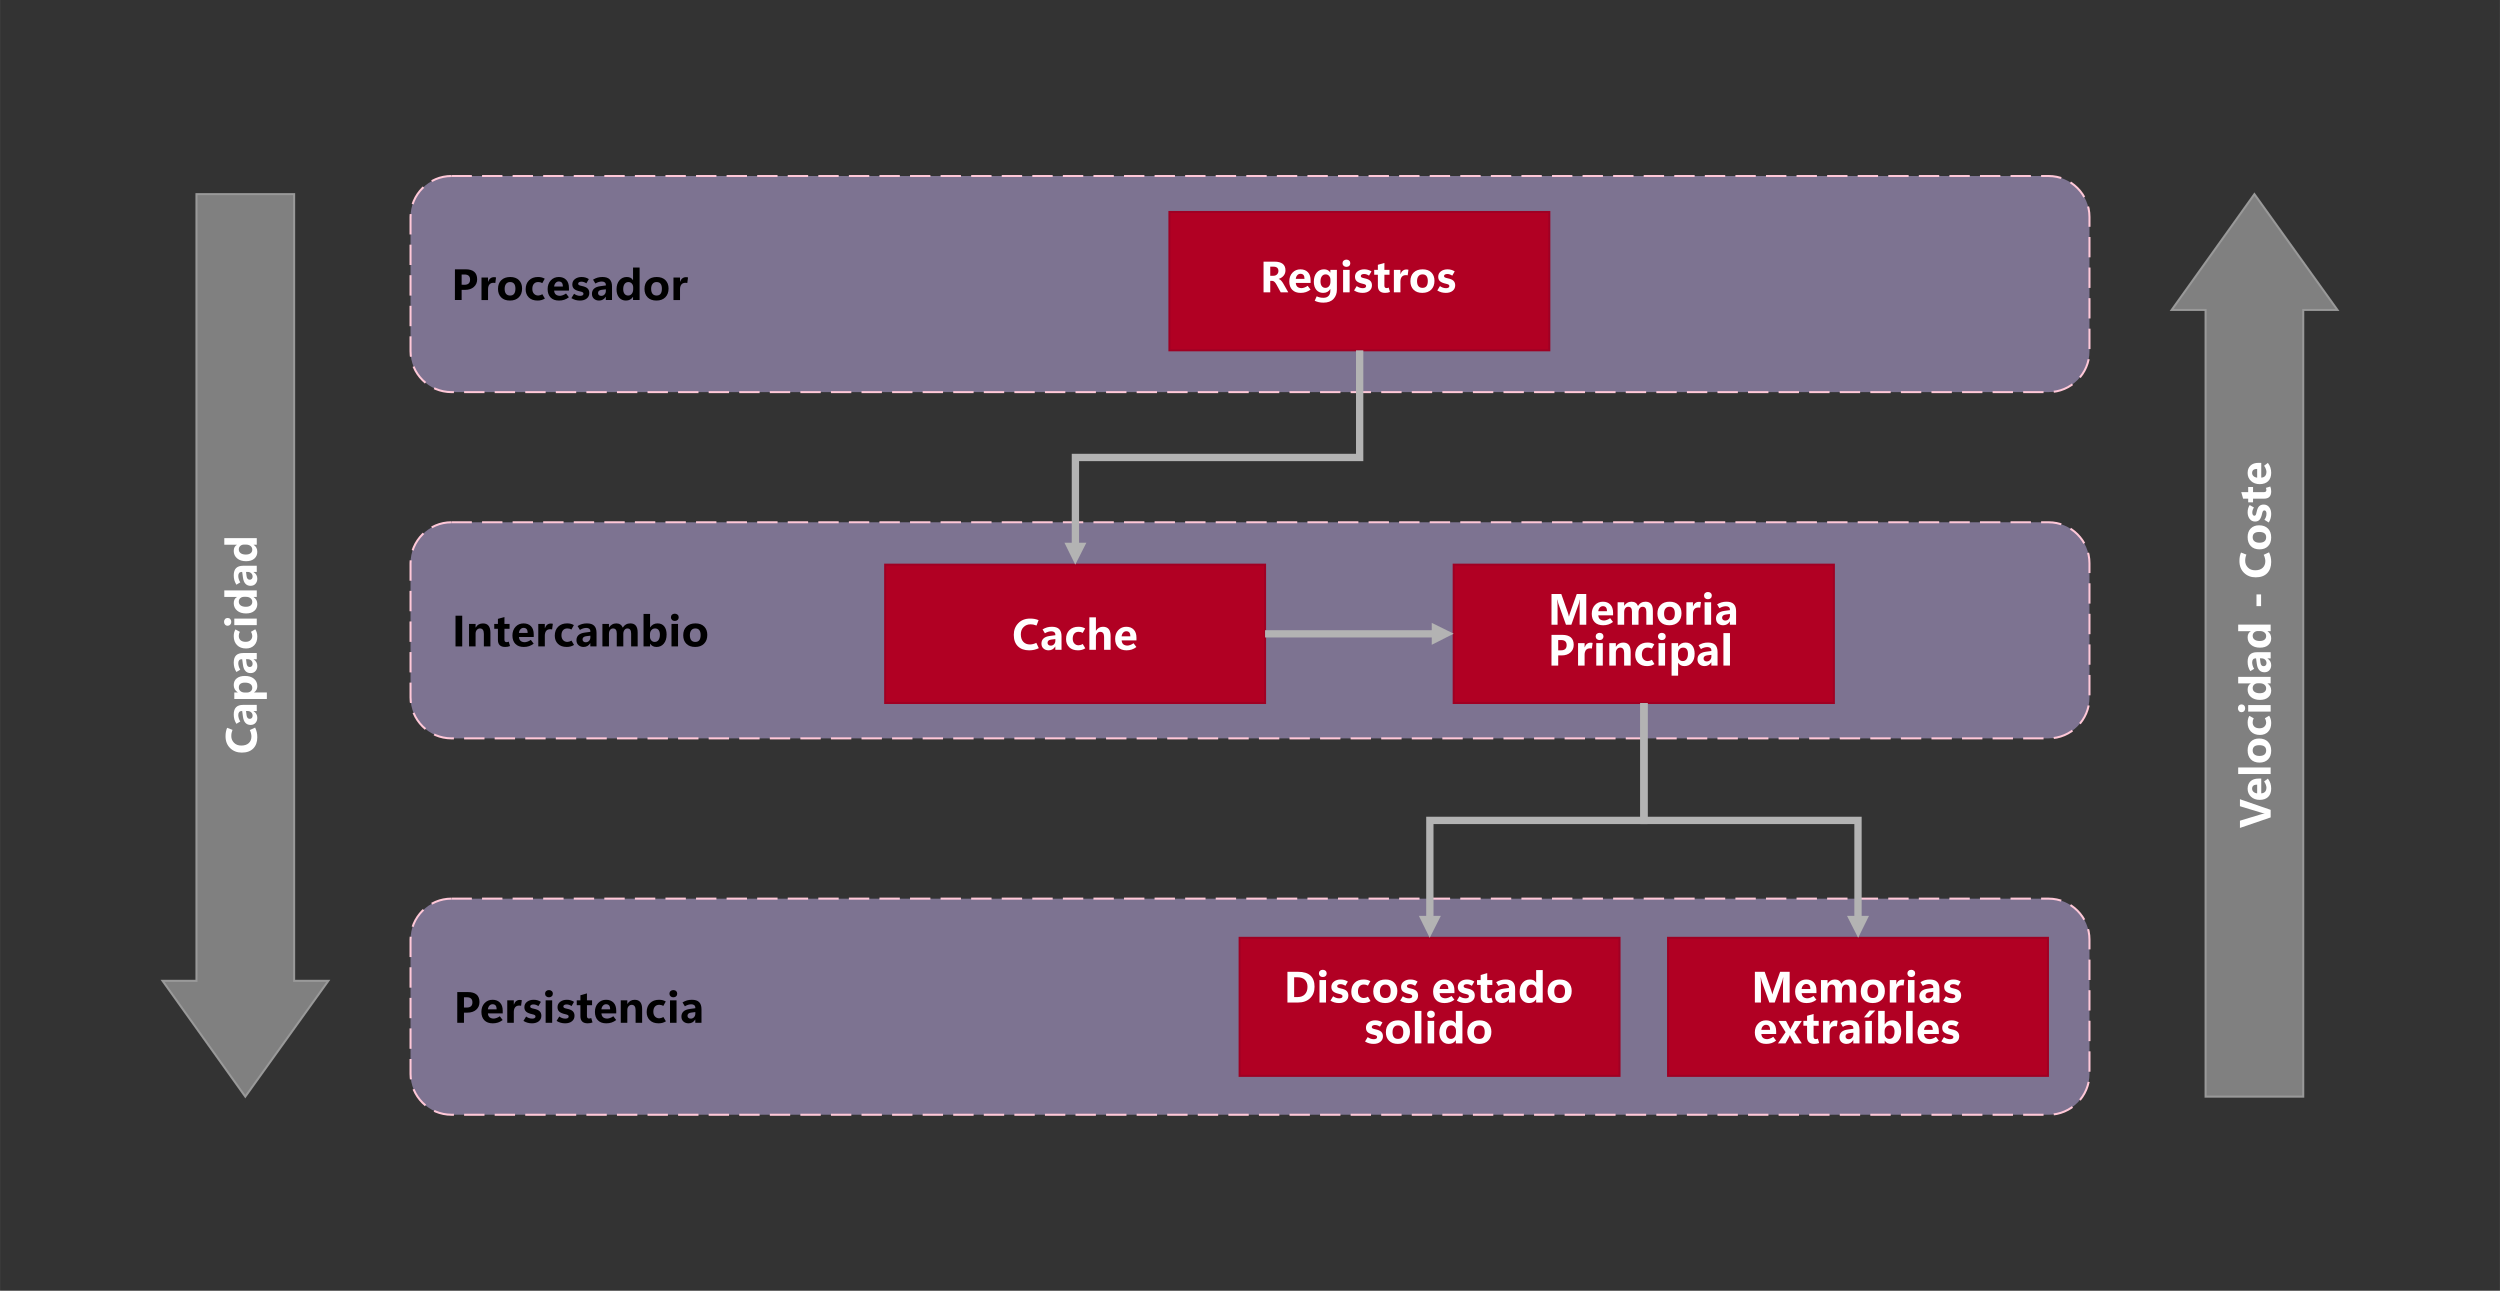 <?xml version="1.0" encoding="UTF-8"?>
<!DOCTYPE svg PUBLIC "-//W3C//DTD SVG 1.1//EN" "http://www.w3.org/Graphics/SVG/1.1/DTD/svg11.dtd">
<!-- Creator: CorelDRAW 2020 (64-Bit) -->
<svg xmlns="http://www.w3.org/2000/svg" xml:space="preserve" width="3680px" height="1900px" version="1.1" style="shape-rendering:geometricPrecision; text-rendering:geometricPrecision; image-rendering:optimizeQuality; fill-rule:evenodd; clip-rule:evenodd"
viewBox="0 0 3680 1900.05"
 xmlns:xlink="http://www.w3.org/1999/xlink"
 xmlns:xodm="http://www.corel.com/coreldraw/odm/2003">
 <rect x="0" y="0" width="3680" height="1900.05" fill="#333333" stroke="none"/>
 <defs>
  <style type="text/css">
   <![CDATA[
    .str1 {stroke:#FFC8D8;stroke-width:3;stroke-miterlimit:22.926;stroke-dasharray:30 15}
    .str0 {stroke:#999999;stroke-width:3;stroke-miterlimit:22.926}
    .str2 {stroke:#A00023;stroke-width:3;stroke-miterlimit:22.926}
    .fil0 {fill:none}
    .fil1 {fill:gray}
    .fil4 {fill:#B10023}
    .fil5 {fill:black;fill-rule:nonzero}
    .fil6 {fill:#B3B3B3;fill-rule:nonzero}
    .fil2 {fill:white;fill-rule:nonzero}
    .fil3 {fill:#C8B4F0;fill-opacity:0.502}
   ]]>
  </style>
 </defs>
 <g id="Capa_x0020_1">
  <rect class="fil0" width="3680" height="1900.05"/>
  <g id="_2853054492688">
   <polygon class="fil1 str0" points="3440.79,456.25 3390.42,456.25 3390.42,1614.28 3246.64,1614.28 3246.64,456.25 3196.7,456.25 3318.53,285.77 "/>
   <polygon class="fil1 str0" points="239.21,1443.8 289.15,1443.8 289.15,285.77 432.93,285.77 432.93,1443.8 483.3,1443.8 361.04,1614.28 "/>
   <path class="fil2" d="M375.55 1071.04c1.1,2.38 1.9,4.68 2.4,6.92 0.51,2.24 0.75,4.66 0.75,7.27 0,7.02 -1.96,12.55 -5.93,16.58 -3.95,4.04 -9.57,6.06 -16.89,6.06 -6.89,0 -12.61,-2.21 -17.14,-6.61 -4.53,-4.4 -6.79,-10.21 -6.79,-17.41 0,-2.44 0.19,-4.63 0.55,-6.57 0.37,-1.93 0.95,-3.9 1.75,-5.93l7.95 3.04c-0.61,1.53 -1.06,3.02 -1.35,4.48 -0.28,1.44 -0.42,3.01 -0.42,4.69 0,3.81 1.33,7.08 3.99,9.82 2.65,2.75 6.25,4.12 10.77,4.12 4.66,0 8.31,-1.21 10.93,-3.61 2.63,-2.41 3.95,-5.7 3.95,-9.89 0,-1.2 -0.19,-2.62 -0.57,-4.27 -0.37,-1.65 -0.99,-3.34 -1.83,-5.06l7.88 -3.63z"/>
   <path id="1" class="fil2" d="M377.92 1037.59l0 9.14 -4.79 0 0 0.13c1.85,1.12 3.24,2.49 4.18,4.16 0.93,1.66 1.39,3.54 1.39,5.64 0,2.95 -0.87,5.43 -2.62,7.45 -1.76,2.01 -4.21,3.02 -7.34,3.02 -3.07,0 -5.55,-1 -7.47,-3.01 -1.92,-2 -3.15,-5.11 -3.72,-9.32l-1.1 -8.14 -0.64 0c-1.7,0 -2.98,0.53 -3.84,1.59 -0.86,1.05 -1.29,2.49 -1.29,4.34 0,1.41 0.24,2.93 0.71,4.57 0.47,1.62 1.22,3.26 2.25,4.9l-5.71 3.44c-1.34,-2.17 -2.33,-4.36 -2.97,-6.58 -0.62,-2.21 -0.93,-4.62 -0.93,-7.21 0,-4.81 1.15,-8.37 3.46,-10.66 2.32,-2.31 5.8,-3.46 10.48,-3.46l19.95 0zm-13.43 9.07l-2.37 0 0.79 6.28c0.25,1.77 0.77,3.09 1.56,3.95 0.79,0.86 1.85,1.29 3.17,1.29 1.22,0 2.22,-0.42 2.99,-1.26 0.79,-0.84 1.18,-1.98 1.18,-3.41 0,-2.01 -0.7,-3.66 -2.09,-4.93 -1.39,-1.27 -3.13,-1.92 -5.23,-1.92z"/>
   <path id="2" class="fil2" d="M373.98 1019.21l-0.03 0.1 18.82 0.03 0 9.61 -47.92 0.03 0 -9.67 5.1 0.03 -0.03 -0.16c-1.97,-1.26 -3.45,-2.79 -4.43,-4.59 -0.98,-1.79 -1.46,-3.84 -1.46,-6.13 0,-4.27 1.46,-7.58 4.41,-9.91 2.94,-2.35 6.94,-3.52 12.01,-3.52 5.51,-0.03 9.92,1.33 13.26,4.07 3.33,2.73 4.99,6.36 4.99,10.88 0,2.01 -0.38,3.78 -1.16,5.3 -0.77,1.53 -1.97,2.83 -3.56,3.93zm-13.56 0.25l2.87 0c2.33,0 4.25,-0.64 5.75,-1.91 1.51,-1.27 2.26,-2.94 2.26,-4.99 0,-2.42 -0.95,-4.31 -2.82,-5.66 -1.88,-1.36 -4.53,-2.04 -7.93,-2.04 -3.01,0 -5.28,0.61 -6.8,1.81 -1.52,1.22 -2.27,2.98 -2.25,5.32 -0.02,2.2 0.79,4 2.44,5.39 1.65,1.39 3.81,2.08 6.48,2.08z"/>
   <path id="3" class="fil2" d="M377.92 961.29l0 9.13 -4.79 0 0 0.13c1.85,1.12 3.24,2.5 4.18,4.17 0.93,1.65 1.39,3.54 1.39,5.64 0,2.95 -0.87,5.42 -2.62,7.44 -1.76,2.02 -4.21,3.03 -7.34,3.03 -3.07,0 -5.55,-1 -7.47,-3.01 -1.92,-2.01 -3.15,-5.12 -3.72,-9.32l-1.1 -8.14 -0.64 0c-1.7,0 -2.98,0.53 -3.84,1.58 -0.86,1.06 -1.29,2.5 -1.29,4.35 0,1.41 0.24,2.93 0.71,4.56 0.47,1.63 1.22,3.26 2.25,4.9l-5.71 3.44c-1.34,-2.17 -2.33,-4.36 -2.97,-6.57 -0.62,-2.22 -0.93,-4.63 -0.93,-7.21 0,-4.81 1.15,-8.38 3.46,-10.67 2.32,-2.3 5.8,-3.45 10.48,-3.45l19.95 0zm-13.43 9.07l-2.37 0 0.79 6.27c0.25,1.78 0.77,3.09 1.56,3.95 0.79,0.86 1.85,1.29 3.17,1.29 1.22,0 2.22,-0.42 2.99,-1.25 0.79,-0.84 1.18,-1.99 1.18,-3.42 0,-2.01 -0.7,-3.66 -2.09,-4.93 -1.39,-1.27 -3.13,-1.91 -5.23,-1.91z"/>
   <path id="4" class="fil2" d="M375.74 926.29c1.04,1.68 1.78,3.39 2.25,5.12 0.48,1.73 0.71,3.62 0.71,5.66 0,5.51 -1.52,9.8 -4.58,12.89 -3.06,3.09 -7.04,4.64 -11.94,4.64 -5.6,0 -10.04,-1.65 -13.29,-4.97 -3.25,-3.3 -4.86,-7.69 -4.86,-13.16 0,-2.01 0.19,-3.8 0.59,-5.34 0.4,-1.55 1.03,-3.09 1.89,-4.63l6.53 3.6c-0.56,0.99 -0.97,1.96 -1.23,2.9 -0.25,0.95 -0.38,1.98 -0.38,3.09 0,2.74 0.89,4.87 2.65,6.41 1.76,1.52 4.25,2.3 7.45,2.3 3.06,0 5.45,-0.83 7.19,-2.48 1.72,-1.65 2.58,-3.71 2.58,-6.2 0,-0.73 -0.15,-1.64 -0.46,-2.74 -0.3,-1.09 -0.8,-2.2 -1.5,-3.3l6.4 -3.79z"/>
   <path id="5" class="fil2" d="M340.4 915.37c0,1.68 -0.52,3.06 -1.53,4.14 -1.02,1.07 -2.29,1.6 -3.8,1.6 -1.56,0 -2.84,-0.53 -3.83,-1.6 -1,-1.08 -1.5,-2.46 -1.5,-4.14 0,-1.68 0.5,-3.05 1.5,-4.11 0.99,-1.06 2.27,-1.59 3.83,-1.59 1.55,0 2.83,0.53 3.84,1.59 0.98,1.06 1.49,2.43 1.49,4.11zm37.52 -4.72l0 9.61 -33.07 0 0 -9.61 33.07 0z"/>
   <path id="6" class="fil2" d="M373.25 878.87c1.81,1.17 3.17,2.62 4.09,4.35 0.91,1.72 1.36,3.73 1.36,6.02 0,4.11 -1.46,7.44 -4.38,9.98 -2.91,2.53 -6.98,3.8 -12.2,3.8 -5.47,0 -9.85,-1.4 -13.14,-4.2 -3.31,-2.8 -4.95,-6.44 -4.95,-10.93 0,-2.16 0.39,-3.98 1.16,-5.48 0.77,-1.5 1.95,-2.68 3.5,-3.54l0 -0.13 -18.57 0 0 -9.66 47.8 0 0 9.66 -4.67 0 0 0.13zm-11.41 14.34c3,0 5.33,-0.64 6.98,-1.93 1.65,-1.31 2.48,-3.08 2.48,-5.35 0,-2.19 -0.86,-3.96 -2.57,-5.33 -1.71,-1.37 -3.97,-2.06 -6.76,-2.06l-2.78 0c-2.2,0 -4.04,0.66 -5.52,1.98 -1.47,1.32 -2.2,3.01 -2.2,5.1 0,2.36 0.91,4.23 2.75,5.57 1.84,1.35 4.38,2.02 7.62,2.02z"/>
   <path id="7" class="fil2" d="M377.92 832.8l0 9.14 -4.79 0 0 0.13c1.85,1.12 3.24,2.5 4.18,4.17 0.93,1.65 1.39,3.54 1.39,5.63 0,2.95 -0.87,5.43 -2.62,7.45 -1.76,2.01 -4.21,3.03 -7.34,3.03 -3.07,0 -5.55,-1 -7.47,-3.02 -1.92,-2 -3.15,-5.11 -3.72,-9.32l-1.1 -8.13 -0.64 0c-1.7,0 -2.98,0.52 -3.84,1.58 -0.86,1.05 -1.29,2.5 -1.29,4.35 0,1.41 0.24,2.92 0.71,4.56 0.47,1.62 1.22,3.26 2.25,4.9l-5.71 3.44c-1.34,-2.17 -2.33,-4.36 -2.97,-6.58 -0.62,-2.21 -0.93,-4.62 -0.93,-7.21 0,-4.81 1.15,-8.37 3.46,-10.66 2.32,-2.31 5.8,-3.46 10.48,-3.46l19.95 0zm-13.43 9.08l-2.37 0 0.79 6.27c0.25,1.78 0.77,3.09 1.56,3.95 0.79,0.86 1.85,1.29 3.17,1.29 1.22,0 2.22,-0.42 2.99,-1.26 0.79,-0.84 1.18,-1.98 1.18,-3.41 0,-2.01 -0.7,-3.66 -2.09,-4.93 -1.39,-1.27 -3.13,-1.91 -5.23,-1.91z"/>
   <path id="8" class="fil2" d="M373.25 801.97c1.81,1.17 3.17,2.63 4.09,4.35 0.91,1.72 1.36,3.73 1.36,6.02 0,4.12 -1.46,7.44 -4.38,9.98 -2.91,2.53 -6.98,3.8 -12.2,3.8 -5.47,0 -9.85,-1.4 -13.14,-4.2 -3.31,-2.8 -4.95,-6.43 -4.95,-10.93 0,-2.15 0.39,-3.97 1.16,-5.48 0.77,-1.5 1.95,-2.68 3.5,-3.54l0 -0.13 -18.57 0 0 -9.65 47.8 0 0 9.65 -4.67 0 0 0.13zm-11.41 14.35c3,0 5.33,-0.65 6.98,-1.94 1.65,-1.3 2.48,-3.08 2.48,-5.35 0,-2.19 -0.86,-3.96 -2.57,-5.33 -1.71,-1.37 -3.97,-2.05 -6.76,-2.05l-2.78 0c-2.2,0 -4.04,0.65 -5.52,1.98 -1.47,1.31 -2.2,3 -2.2,5.09 0,2.36 0.91,4.23 2.75,5.57 1.84,1.35 4.38,2.03 7.62,2.03z"/>
   <path class="fil2" d="M3297.23 1176.47l45.22 15.67 0 11.13 -45.22 15.48 0 -10.66 31.78 -9.61c0.84,-0.26 1.63,-0.45 2.37,-0.6 0.73,-0.15 1.42,-0.25 2.08,-0.31l0 -0.2c-0.67,-0.08 -1.4,-0.2 -2.17,-0.36 -0.78,-0.15 -1.59,-0.36 -2.4,-0.62l-31.66 -9.61 0 -10.31z"/>
   <path id="1" class="fil2" d="M3328.61 1146.08l0 21.78c2.56,-0.16 4.47,-1 5.73,-2.48 1.26,-1.5 1.9,-3.57 1.9,-6.21 0,-0.95 -0.28,-2.25 -0.84,-3.92 -0.56,-1.66 -1.42,-3.28 -2.6,-4.89l5.58 -4.22c1.68,2.23 2.91,4.51 3.69,6.86 0.77,2.35 1.16,4.91 1.16,7.71 0,5.29 -1.47,9.4 -4.44,12.33 -2.96,2.92 -7.1,4.39 -12.39,4.41 -5.3,0 -9.6,-1.55 -12.89,-4.65 -3.31,-3.1 -4.96,-7.03 -4.96,-11.78 0,-4.56 1.39,-8.19 4.18,-10.89 2.79,-2.71 6.78,-4.05 12,-4.05l3.88 0zm-6.03 8.99c-2.63,0 -4.52,0.5 -5.69,1.52 -1.17,1.03 -1.75,2.52 -1.75,4.49 0,1.75 0.67,3.25 2,4.51 1.34,1.26 3.15,2.04 5.44,2.3l0 -12.82z"/>
   <polygon id="2" class="fil2" points="3342.45,1139.4 3294.65,1139.4 3294.65,1129.75 3342.45,1129.75 "/>
   <path id="3" class="fil2" d="M3343.23 1105c0,5.44 -1.54,9.73 -4.63,12.86 -3.1,3.13 -7.27,4.7 -12.55,4.7 -5.48,-0.02 -9.78,-1.64 -12.87,-4.88 -3.09,-3.24 -4.63,-7.62 -4.63,-13.16 0,-5.44 1.54,-9.7 4.62,-12.78 3.08,-3.08 7.18,-4.62 12.31,-4.62 5.47,0 9.79,1.59 12.97,4.79 3.19,3.2 4.78,7.56 4.78,13.09zm-7.4 -0.35c0,-2.57 -0.85,-4.49 -2.56,-5.79 -1.7,-1.29 -4.23,-1.93 -7.6,-1.93 -3.19,0 -5.61,0.65 -7.24,1.95 -1.62,1.31 -2.44,3.24 -2.44,5.84 0,2.54 0.87,4.52 2.62,5.92 1.74,1.41 4.18,2.12 7.32,2.12 3.28,0 5.74,-0.69 7.4,-2.06 1.67,-1.36 2.5,-3.38 2.5,-6.05z"/>
   <path id="4" class="fil2" d="M3340.27 1053.54c1.04,1.68 1.78,3.39 2.25,5.12 0.48,1.74 0.71,3.62 0.71,5.67 0,5.51 -1.53,9.8 -4.58,12.89 -3.06,3.09 -7.04,4.64 -11.94,4.64 -5.61,0 -10.04,-1.66 -13.29,-4.97 -3.25,-3.31 -4.87,-7.7 -4.87,-13.17 0,-2.01 0.2,-3.8 0.6,-5.33 0.4,-1.56 1.03,-3.09 1.89,-4.63l6.52 3.59c-0.56,0.99 -0.97,1.96 -1.22,2.91 -0.25,0.95 -0.38,1.98 -0.38,3.09 0,2.73 0.88,4.86 2.65,6.4 1.76,1.53 4.25,2.3 7.44,2.3 3.07,0 5.46,-0.83 7.19,-2.47 1.73,-1.66 2.59,-3.72 2.59,-6.2 0,-0.73 -0.15,-1.65 -0.47,-2.75 -0.3,-1.08 -0.79,-2.19 -1.49,-3.3l6.4 -3.79z"/>
   <path id="5" class="fil2" d="M3304.93 1042.63c0,1.68 -0.52,3.06 -1.53,4.13 -1.02,1.08 -2.29,1.61 -3.8,1.61 -1.56,0 -2.84,-0.53 -3.83,-1.61 -1,-1.07 -1.51,-2.45 -1.51,-4.13 0,-1.68 0.51,-3.06 1.51,-4.11 0.99,-1.07 2.27,-1.6 3.83,-1.6 1.55,0 2.83,0.53 3.83,1.6 0.99,1.05 1.5,2.43 1.5,4.11zm37.52 -4.73l0 9.61 -33.08 0 0 -9.61 33.08 0z"/>
   <path id="6" class="fil2" d="M3337.77 1006.12c1.81,1.18 3.18,2.63 4.09,4.35 0.92,1.72 1.37,3.74 1.37,6.03 0,4.11 -1.46,7.43 -4.38,9.97 -2.92,2.53 -6.98,3.8 -12.2,3.8 -5.47,0 -9.85,-1.4 -13.14,-4.19 -3.31,-2.8 -4.96,-6.44 -4.96,-10.94 0,-2.15 0.39,-3.97 1.17,-5.48 0.77,-1.49 1.95,-2.68 3.5,-3.54l0 -0.13 -18.57 0 0 -9.65 47.8 0 0 9.65 -4.68 0 0 0.13zm-11.4 14.35c3,0 5.32,-0.65 6.98,-1.94 1.65,-1.3 2.48,-3.08 2.48,-5.35 0,-2.18 -0.86,-3.96 -2.58,-5.33 -1.71,-1.36 -3.97,-2.05 -6.75,-2.05l-2.78 0c-2.21,0 -4.05,0.66 -5.52,1.98 -1.48,1.31 -2.21,3 -2.21,5.09 0,2.37 0.92,4.23 2.76,5.58 1.84,1.34 4.38,2.02 7.62,2.02z"/>
   <path id="7" class="fil2" d="M3342.45 960.06l0 9.14 -4.79 0 0 0.12c1.85,1.12 3.24,2.5 4.17,4.17 0.94,1.66 1.4,3.54 1.4,5.64 0,2.95 -0.87,5.42 -2.62,7.45 -1.76,2.01 -4.21,3.02 -7.34,3.02 -3.07,0 -5.56,-1 -7.47,-3.01 -1.92,-2 -3.16,-5.11 -3.73,-9.32l-1.09 -8.14 -0.64 0c-1.7,0 -2.98,0.53 -3.84,1.58 -0.86,1.06 -1.29,2.5 -1.29,4.35 0,1.41 0.23,2.93 0.71,4.57 0.47,1.62 1.21,3.26 2.25,4.89l-5.71 3.45c-1.34,-2.18 -2.33,-4.36 -2.97,-6.58 -0.62,-2.22 -0.94,-4.63 -0.94,-7.21 0,-4.81 1.16,-8.37 3.47,-10.67 2.31,-2.3 5.8,-3.45 10.47,-3.45l19.96 0zm-13.44 9.07l-2.36 0 0.78 6.28c0.26,1.77 0.78,3.09 1.56,3.95 0.8,0.86 1.85,1.29 3.18,1.29 1.21,0 2.21,-0.42 2.99,-1.26 0.79,-0.84 1.17,-1.98 1.17,-3.41 0,-2.02 -0.7,-3.66 -2.08,-4.93 -1.39,-1.27 -3.14,-1.92 -5.24,-1.92z"/>
   <path id="8" class="fil2" d="M3337.77 929.22c1.81,1.18 3.18,2.63 4.09,4.35 0.92,1.73 1.37,3.74 1.37,6.03 0,4.11 -1.46,7.44 -4.38,9.98 -2.92,2.53 -6.98,3.8 -12.2,3.8 -5.47,0 -9.85,-1.4 -13.14,-4.2 -3.31,-2.8 -4.96,-6.44 -4.96,-10.94 0,-2.15 0.39,-3.97 1.17,-5.47 0.77,-1.5 1.95,-2.68 3.5,-3.55l0 -0.12 -18.57 0 0 -9.66 47.8 0 0 9.66 -4.68 0 0 0.12zm-11.4 14.35c3,0 5.32,-0.64 6.98,-1.94 1.65,-1.3 2.48,-3.07 2.48,-5.35 0,-2.18 -0.86,-3.96 -2.58,-5.32 -1.71,-1.37 -3.97,-2.06 -6.75,-2.06l-2.78 0c-2.21,0 -4.05,0.66 -5.52,1.98 -1.48,1.31 -2.21,3 -2.21,5.09 0,2.37 0.92,4.23 2.76,5.58 1.84,1.34 4.38,2.02 7.62,2.02z"/>
   <polygon id="9" class="fil2" points="3328.35,892.25 3321.58,892.28 3321.58,874.99 3328.35,875.03 "/>
   <path id="10" class="fil2" d="M3340.08 813.04c1.1,2.38 1.89,4.69 2.4,6.92 0.5,2.24 0.75,4.66 0.75,7.27 0,7.03 -1.97,12.55 -5.93,16.58 -3.95,4.04 -9.58,6.06 -16.9,6.06 -6.88,0 -12.6,-2.2 -17.13,-6.61 -4.53,-4.4 -6.79,-10.21 -6.79,-17.41 0,-2.44 0.18,-4.63 0.55,-6.56 0.36,-1.94 0.95,-3.91 1.74,-5.93l7.96 3.03c-0.62,1.53 -1.06,3.03 -1.35,4.48 -0.28,1.44 -0.42,3.01 -0.42,4.69 0,3.81 1.32,7.08 3.98,9.83 2.66,2.74 6.25,4.11 10.78,4.11 4.66,0 8.3,-1.21 10.93,-3.61 2.63,-2.41 3.95,-5.7 3.95,-9.89 0,-1.19 -0.19,-2.61 -0.57,-4.27 -0.38,-1.65 -0.99,-3.34 -1.83,-5.06l7.88 -3.63z"/>
   <path id="11" class="fil2" d="M3343.23 791.13c0,5.45 -1.54,9.73 -4.63,12.86 -3.1,3.13 -7.27,4.71 -12.55,4.71 -5.48,-0.02 -9.78,-1.65 -12.87,-4.89 -3.09,-3.24 -4.63,-7.62 -4.63,-13.15 0,-5.45 1.54,-9.71 4.62,-12.79 3.08,-3.08 7.18,-4.61 12.31,-4.61 5.47,0 9.79,1.59 12.97,4.78 3.19,3.2 4.78,7.56 4.78,13.09zm-7.4 -0.34c0,-2.57 -0.85,-4.5 -2.56,-5.79 -1.7,-1.29 -4.23,-1.94 -7.6,-1.94 -3.19,0 -5.61,0.66 -7.24,1.96 -1.62,1.3 -2.44,3.24 -2.44,5.83 0,2.54 0.87,4.52 2.62,5.92 1.74,1.41 4.18,2.12 7.32,2.12 3.28,0 5.74,-0.69 7.4,-2.05 1.67,-1.37 2.5,-3.38 2.5,-6.05z"/>
   <path id="12" class="fil2" d="M3339.67 769.12l-6.46 -3.97c0.86,-1.11 1.59,-2.43 2.19,-3.96 0.6,-1.52 0.9,-3.21 0.9,-5.06 0,-1.41 -0.26,-2.56 -0.77,-3.45 -0.52,-0.9 -1.31,-1.34 -2.35,-1.34 -0.86,0 -1.54,0.35 -2.03,1.05 -0.5,0.69 -0.95,1.97 -1.35,3.84 -0.88,4.1 -2.11,7.04 -3.69,8.82 -1.57,1.79 -3.79,2.68 -6.65,2.68 -3.32,0 -5.96,-1.31 -7.95,-3.95 -1.98,-2.63 -2.96,-5.88 -2.96,-9.73 0,-2 0.25,-3.87 0.76,-5.62 0.5,-1.76 1.27,-3.43 2.3,-5l6.24 3.63c-0.84,1.32 -1.45,2.56 -1.85,3.73 -0.38,1.17 -0.58,2.37 -0.58,3.61 0,1.45 0.28,2.6 0.82,3.46 0.55,0.87 1.26,1.31 2.12,1.31 0.95,0 1.65,-0.4 2.1,-1.19 0.45,-0.79 0.9,-2.3 1.36,-4.53 0.78,-3.8 2,-6.54 3.63,-8.21 1.64,-1.67 3.87,-2.51 6.69,-2.51 3.34,0 6.02,1.26 8.06,3.79 2.02,2.52 3.03,5.87 3.03,10.02 0,2.27 -0.29,4.44 -0.86,6.5 -0.58,2.06 -1.48,4.09 -2.7,6.08z"/>
   <path id="13" class="fil2" d="M3341.91 716.21c0.44,1.01 0.77,2.15 0.99,3.38 0.22,1.24 0.33,2.49 0.33,3.75 0,3.54 -0.86,6.2 -2.58,7.99 -1.72,1.8 -4.3,2.71 -7.73,2.71l-16.39 0 -0.03 5.39 -7.13 0.03 0 -5.42 -7.48 0 -2.73 -9.63 10.21 0.04 0 -7.57 7.16 0 -0.03 7.53 15.83 0.04c1.34,0 2.31,-0.26 2.93,-0.79 0.61,-0.53 0.9,-1.34 0.88,-2.46 0.02,-0.57 -0.04,-1.11 -0.21,-1.63 -0.16,-0.52 -0.34,-0.99 -0.54,-1.43l6.52 -1.93z"/>
   <path id="14" class="fil2" d="M3328.61 681.31l0 21.78c2.56,-0.16 4.47,-1 5.73,-2.48 1.26,-1.5 1.9,-3.56 1.9,-6.21 0,-0.95 -0.28,-2.25 -0.84,-3.92 -0.56,-1.66 -1.42,-3.28 -2.6,-4.89l5.58 -4.22c1.68,2.23 2.91,4.51 3.69,6.86 0.77,2.35 1.16,4.91 1.16,7.71 0,5.29 -1.47,9.4 -4.44,12.33 -2.96,2.92 -7.1,4.39 -12.39,4.41 -5.3,0 -9.6,-1.55 -12.89,-4.65 -3.31,-3.1 -4.96,-7.02 -4.96,-11.78 0,-4.55 1.39,-8.19 4.18,-10.89 2.79,-2.7 6.78,-4.05 12,-4.05l3.88 0zm-6.03 8.99c-2.63,0 -4.52,0.5 -5.69,1.53 -1.17,1.02 -1.75,2.51 -1.75,4.48 0,1.75 0.67,3.25 2,4.51 1.34,1.26 3.15,2.04 5.44,2.31l0 -12.83z"/>
   <g>
    <path class="fil3" d="M664.54 259.08l2350.92 0c33.15,0 60.27,27.12 60.27,60.27l0 197.59c0,33.16 -27.12,60.28 -60.27,60.28l-2350.92 0c-33.15,0 -60.27,-27.12 -60.27,-60.28l0 -197.59c0,-33.15 27.12,-60.27 60.27,-60.27z"/>
    <path id="1" class="fil0 str1" d="M664.54 259.08l2350.92 0c33.15,0 60.27,27.12 60.27,60.27l0 197.59c0,33.16 -27.12,60.28 -60.27,60.28l-2350.92 0c-33.15,0 -60.27,-27.12 -60.27,-60.28l0 -197.59c0,-33.15 27.12,-60.27 60.27,-60.27z"/>
   </g>
   <g>
    <path class="fil3" d="M664.54 768.79l2350.92 0c33.15,0 60.27,27.12 60.27,60.27l0 197.59c0,33.15 -27.12,60.27 -60.27,60.27l-2350.92 0c-33.15,0 -60.27,-27.12 -60.27,-60.27l0 -197.59c0,-33.15 27.12,-60.27 60.27,-60.27z"/>
    <path id="1" class="fil0 str1" d="M664.54 768.79l2350.92 0c33.15,0 60.27,27.12 60.27,60.27l0 197.59c0,33.15 -27.12,60.27 -60.27,60.27l-2350.92 0c-33.15,0 -60.27,-27.12 -60.27,-60.27l0 -197.59c0,-33.15 27.12,-60.27 60.27,-60.27z"/>
   </g>
   <g>
    <path class="fil3" d="M664.54 1322.83l2350.92 0c33.15,0 60.27,27.12 60.27,60.27l0 197.6c0,33.15 -27.12,60.27 -60.27,60.27l-2350.92 0c-33.15,0 -60.27,-27.12 -60.27,-60.27l0 -197.6c0,-33.15 27.12,-60.27 60.27,-60.27z"/>
    <path id="1" class="fil0 str1" d="M664.54 1322.83l2350.92 0c33.15,0 60.27,27.12 60.27,60.27l0 197.6c0,33.15 -27.12,60.27 -60.27,60.27l-2350.92 0c-33.15,0 -60.27,-27.12 -60.27,-60.27l0 -197.6c0,-33.15 27.12,-60.27 60.27,-60.27z"/>
   </g>
   <polygon class="fil4 str2" points="1721.4,312.03 1721.4,515.66 2280.61,515.66 2280.61,312.03 "/>
   <polygon class="fil4 str2" points="1302.96,831.21 1302.96,1034.83 1862.17,1034.83 1862.17,831.21 "/>
   <polygon class="fil4 str2" points="2139.84,831.21 2139.84,1034.83 2699.48,1034.83 2699.48,831.21 "/>
   <polygon class="fil4 str2" points="1824.72,1380.52 1824.72,1583.71 2383.93,1583.71 2383.93,1380.52 "/>
   <polygon class="fil4 str2" points="2455.39,1380.52 2455.39,1583.71 3014.6,1583.71 3014.6,1380.52 "/>
   <path class="fil5" d="M682.94 1490.65l0 14.95 -9.9 0 0.03 -45.22 15.73 0c5.63,0 9.87,1.23 12.7,3.7 2.85,2.45 4.27,6.13 4.27,11.03 0,4.65 -1.63,8.39 -4.88,11.26 -3.25,2.86 -7.58,4.28 -13,4.28l-4.95 0zm0 -22.63l0 15.1 4.1 0.03c2.77,0 4.85,-0.65 6.25,-1.93 1.4,-1.28 2.09,-3.21 2.07,-5.77 0,-2.47 -0.69,-4.33 -2.07,-5.57 -1.37,-1.25 -3.44,-1.86 -6.2,-1.86l-4.15 0z"/>
   <path id="1" class="fil5" d="M739.97 1491.76l-21.78 0c0.16,2.56 1,4.48 2.48,5.73 1.5,1.26 3.56,1.9 6.21,1.9 0.95,0 2.25,-0.28 3.92,-0.84 1.66,-0.56 3.28,-1.42 4.89,-2.59l4.21 5.57c-2.22,1.68 -4.5,2.92 -6.85,3.69 -2.35,0.78 -4.91,1.16 -7.71,1.16 -5.29,0 -9.4,-1.47 -12.33,-4.44 -2.92,-2.96 -4.39,-7.09 -4.41,-12.39 0,-5.29 1.55,-9.6 4.65,-12.89 3.1,-3.31 7.02,-4.95 11.78,-4.95 4.55,0 8.19,1.39 10.89,4.17 2.7,2.79 4.05,6.78 4.05,12l0 3.88zm-8.99 -6.03c0,-2.62 -0.5,-4.52 -1.53,-5.69 -1.02,-1.16 -2.51,-1.75 -4.48,-1.75 -1.75,0 -3.25,0.67 -4.51,2.01 -1.26,1.33 -2.04,3.14 -2.31,5.43l12.83 0z"/>
   <path id="2" class="fil5" d="M766.98 1480.56c-0.42,-0.1 -0.84,-0.18 -1.27,-0.23 -0.43,-0.06 -0.92,-0.08 -1.46,-0.08 -2.64,0 -4.62,0.83 -5.95,2.5 -1.34,1.68 -2,3.99 -2,6.95l0 15.9 -9.65 0 0 -33.07 9.65 0 0 6.17 0.13 0c0.79,-2.25 1.92,-3.94 3.39,-5.08 1.46,-1.13 3.24,-1.7 5.34,-1.7 0.5,0 0.98,0.05 1.45,0.11 0.46,0.08 0.95,0.16 1.48,0.27l-1.11 8.26z"/>
   <path id="3" class="fil5" d="M770.46 1502.82l3.97 -6.46c1.11,0.87 2.43,1.6 3.96,2.19 1.52,0.6 3.21,0.9 5.06,0.9 1.41,0 2.56,-0.26 3.46,-0.77 0.89,-0.52 1.33,-1.3 1.33,-2.35 0,-0.86 -0.34,-1.54 -1.04,-2.03 -0.69,-0.5 -1.97,-0.95 -3.85,-1.35 -4.1,-0.88 -7.04,-2.11 -8.82,-3.69 -1.79,-1.57 -2.68,-3.79 -2.68,-6.65 0,-3.32 1.31,-5.96 3.95,-7.94 2.63,-1.98 5.89,-2.96 9.73,-2.96 2,0 3.87,0.25 5.63,0.75 1.75,0.51 3.42,1.27 4.99,2.3l-3.63 6.25c-1.32,-0.84 -2.56,-1.46 -3.73,-1.85 -1.16,-0.39 -2.37,-0.59 -3.61,-0.59 -1.45,0 -2.6,0.28 -3.46,0.82 -0.86,0.55 -1.3,1.26 -1.3,2.12 0,0.95 0.39,1.65 1.18,2.1 0.8,0.45 2.3,0.91 4.53,1.37 3.8,0.77 6.54,1.99 8.21,3.62 1.67,1.64 2.51,3.87 2.51,6.69 0,3.35 -1.26,6.02 -3.79,8.06 -2.52,2.02 -5.86,3.03 -10.02,3.03 -2.27,0 -4.43,-0.29 -6.5,-0.86 -2.06,-0.58 -4.09,-1.48 -6.08,-2.7z"/>
   <path id="4" class="fil5" d="M808.04 1468.08c-1.68,0 -3.05,-0.52 -4.13,-1.53 -1.08,-1.02 -1.6,-2.29 -1.6,-3.8 0,-1.56 0.52,-2.84 1.6,-3.83 1.08,-1 2.45,-1.5 4.13,-1.5 1.68,0 3.06,0.5 4.11,1.5 1.07,0.99 1.6,2.27 1.6,3.83 0,1.55 -0.53,2.83 -1.6,3.83 -1.05,0.99 -2.43,1.5 -4.11,1.5zm4.73 37.52l-9.61 0 0 -33.07 9.61 0 0 33.07z"/>
   <path id="5" class="fil5" d="M819.27 1502.82l3.97 -6.46c1.11,0.87 2.43,1.6 3.96,2.19 1.52,0.6 3.21,0.9 5.06,0.9 1.41,0 2.56,-0.26 3.45,-0.77 0.9,-0.52 1.34,-1.3 1.34,-2.35 0,-0.86 -0.35,-1.54 -1.05,-2.03 -0.69,-0.5 -1.97,-0.95 -3.84,-1.35 -4.1,-0.88 -7.04,-2.11 -8.82,-3.69 -1.79,-1.57 -2.68,-3.79 -2.68,-6.65 0,-3.32 1.31,-5.96 3.95,-7.94 2.63,-1.98 5.88,-2.96 9.73,-2.96 2,0 3.87,0.25 5.62,0.75 1.76,0.51 3.43,1.27 5,2.3l-3.63 6.25c-1.32,-0.84 -2.56,-1.46 -3.73,-1.85 -1.17,-0.39 -2.37,-0.59 -3.61,-0.59 -1.45,0 -2.6,0.28 -3.46,0.82 -0.86,0.55 -1.31,1.26 -1.31,2.12 0,0.95 0.4,1.65 1.19,2.1 0.79,0.45 2.3,0.91 4.53,1.37 3.8,0.77 6.54,1.99 8.21,3.62 1.67,1.64 2.51,3.87 2.51,6.69 0,3.35 -1.26,6.02 -3.79,8.06 -2.52,2.02 -5.87,3.03 -10.02,3.03 -2.27,0 -4.43,-0.29 -6.5,-0.86 -2.06,-0.58 -4.09,-1.48 -6.08,-2.7z"/>
   <path id="6" class="fil5" d="M872.18 1505.06c-1.01,0.44 -2.14,0.77 -3.38,0.99 -1.24,0.23 -2.49,0.33 -3.75,0.33 -3.54,0 -6.2,-0.86 -7.99,-2.58 -1.8,-1.72 -2.71,-4.29 -2.71,-7.73l0 -16.39 -5.39 -0.03 -0.03 -7.12 5.42 0 0 -7.48 9.63 -2.74 -0.04 10.22 7.57 0 0 7.15 -7.53 -0.03 -0.04 15.83c0,1.35 0.26,2.32 0.79,2.93 0.53,0.61 1.34,0.9 2.46,0.88 0.57,0.02 1.11,-0.04 1.63,-0.2 0.52,-0.16 0.99,-0.35 1.43,-0.55l1.93 6.52z"/>
   <path id="7" class="fil5" d="M907.08 1491.76l-21.78 0c0.16,2.56 1,4.48 2.48,5.73 1.5,1.26 3.57,1.9 6.21,1.9 0.95,0 2.25,-0.28 3.92,-0.84 1.66,-0.56 3.28,-1.42 4.89,-2.59l4.22 5.57c-2.23,1.68 -4.51,2.92 -6.86,3.69 -2.35,0.78 -4.91,1.16 -7.71,1.16 -5.29,0 -9.4,-1.47 -12.33,-4.44 -2.92,-2.96 -4.39,-7.09 -4.41,-12.39 0,-5.29 1.55,-9.6 4.65,-12.89 3.1,-3.31 7.02,-4.95 11.78,-4.95 4.55,0 8.19,1.39 10.89,4.17 2.7,2.79 4.05,6.78 4.05,12l0 3.88zm-8.99 -6.03c0,-2.62 -0.5,-4.52 -1.53,-5.69 -1.02,-1.16 -2.51,-1.75 -4.48,-1.75 -1.75,0 -3.25,0.67 -4.51,2.01 -1.26,1.33 -2.04,3.14 -2.31,5.43l12.83 0z"/>
   <path id="8" class="fil5" d="M945.2 1505.6l-9.62 0 0 -18.45c0,-2.65 -0.47,-4.64 -1.43,-5.97 -0.96,-1.34 -2.39,-2.01 -4.31,-2.04 -1.87,0.03 -3.41,0.75 -4.61,2.17 -1.22,1.42 -1.82,3.22 -1.82,5.4l-0.03 18.89 -9.62 0 -0.03 -33.07 9.68 0 -0.03 5.26 0.16 0c1.21,-2.04 2.71,-3.56 4.48,-4.55 1.79,-1 3.84,-1.5 6.17,-1.5 3.66,-0.02 6.4,1.11 8.25,3.4 1.84,2.29 2.76,5.69 2.76,10.21l0 20.25z"/>
   <path id="9" class="fil5" d="M980.2 1503.42c-1.68,1.04 -3.39,1.78 -5.12,2.25 -1.73,0.48 -3.62,0.71 -5.66,0.71 -5.51,0 -9.81,-1.52 -12.9,-4.58 -3.09,-3.06 -4.64,-7.04 -4.64,-11.94 0,-5.6 1.66,-10.04 4.98,-13.29 3.3,-3.25 7.69,-4.86 13.16,-4.86 2.01,0 3.8,0.19 5.34,0.59 1.55,0.4 3.09,1.03 4.63,1.89l-3.6 6.53c-0.99,-0.56 -1.96,-0.97 -2.91,-1.23 -0.94,-0.25 -1.98,-0.38 -3.08,-0.38 -2.74,0 -4.87,0.89 -6.41,2.65 -1.53,1.76 -2.3,4.25 -2.3,7.45 0,3.06 0.83,5.45 2.47,7.19 1.66,1.72 3.72,2.58 6.2,2.58 0.74,0 1.65,-0.15 2.75,-0.46 1.08,-0.3 2.19,-0.8 3.3,-1.5l3.79 6.4z"/>
   <path id="10" class="fil5" d="M991.11 1468.08c-1.68,0 -3.05,-0.52 -4.13,-1.53 -1.07,-1.02 -1.6,-2.29 -1.6,-3.8 0,-1.56 0.53,-2.84 1.6,-3.83 1.08,-1 2.45,-1.5 4.13,-1.5 1.68,0 3.06,0.5 4.12,1.5 1.06,0.99 1.59,2.27 1.59,3.83 0,1.55 -0.53,2.83 -1.59,3.83 -1.06,0.99 -2.44,1.5 -4.12,1.5zm4.73 37.52l-9.61 0 0 -33.07 9.61 0 0 33.07z"/>
   <path id="11" class="fil5" d="M1032.57 1505.6l-9.14 0 0 -4.79 -0.13 0c-1.11,1.85 -2.49,3.24 -4.16,4.18 -1.66,0.93 -3.54,1.39 -5.64,1.39 -2.95,0 -5.42,-0.87 -7.45,-2.62 -2.01,-1.76 -3.02,-4.21 -3.02,-7.34 0,-3.07 1,-5.55 3.01,-7.47 2,-1.92 5.11,-3.15 9.32,-3.72l8.14 -1.1 0 -0.64c0,-1.7 -0.53,-2.98 -1.58,-3.84 -1.06,-0.86 -2.5,-1.29 -4.35,-1.29 -1.41,0 -2.93,0.24 -4.57,0.71 -1.62,0.47 -3.26,1.22 -4.89,2.25l-3.45 -5.71c2.18,-1.34 4.36,-2.33 6.58,-2.97 2.22,-0.62 4.63,-0.93 7.21,-0.93 4.81,0 8.37,1.15 10.67,3.46 2.3,2.32 3.45,5.8 3.45,10.47l0 19.96zm-9.07 -13.43l0 -2.37 -6.28 0.79c-1.77,0.25 -3.09,0.77 -3.95,1.56 -0.86,0.79 -1.29,1.85 -1.29,3.17 0,1.22 0.42,2.22 1.26,2.99 0.84,0.79 1.98,1.17 3.41,1.17 2.02,0 3.66,-0.69 4.93,-2.08 1.27,-1.39 1.92,-3.13 1.92,-5.23z"/>
   <polygon class="fil5" points="680.36,951.55 670.49,951.55 670.49,906.34 680.36,906.34 "/>
   <path id="1" class="fil5" d="M721.85 951.55l-9.63 0 0 -18.44c0,-2.65 -0.47,-4.64 -1.43,-5.98 -0.96,-1.33 -2.39,-2.01 -4.3,-2.03 -1.88,0.02 -3.42,0.74 -4.62,2.16 -1.22,1.42 -1.82,3.22 -1.82,5.4l-0.03 18.89 -9.61 0 -0.03 -33.07 9.67 0 -0.03 5.26 0.16 0c1.22,-2.03 2.71,-3.56 4.49,-4.55 1.79,-1 3.83,-1.49 6.16,-1.49 3.66,-0.03 6.41,1.1 8.25,3.4 1.84,2.29 2.77,5.69 2.77,10.21l0 20.24z"/>
   <path id="2" class="fil5" d="M750.73 951.01c-1.01,0.45 -2.14,0.78 -3.38,1 -1.24,0.22 -2.48,0.33 -3.74,0.33 -3.54,0 -6.2,-0.86 -8,-2.58 -1.8,-1.73 -2.7,-4.3 -2.7,-7.73l0 -16.39 -5.39 -0.03 -0.04 -7.13 5.43 0 0 -7.48 9.62 -2.73 -0.03 10.21 7.56 0 0 7.16 -7.53 -0.03 -0.03 15.83c0,1.34 0.26,2.31 0.78,2.92 0.53,0.62 1.35,0.91 2.47,0.89 0.57,0.02 1.11,-0.05 1.62,-0.21 0.52,-0.16 0.99,-0.34 1.43,-0.55l1.93 6.52z"/>
   <path id="3" class="fil5" d="M785.63 937.71l-21.78 0c0.16,2.56 1,4.48 2.49,5.74 1.49,1.26 3.56,1.89 6.21,1.89 0.94,0 2.25,-0.28 3.91,-0.84 1.66,-0.56 3.29,-1.42 4.89,-2.59l4.22 5.58c-2.23,1.67 -4.51,2.91 -6.86,3.69 -2.34,0.77 -4.9,1.16 -7.7,1.16 -5.3,0 -9.41,-1.48 -12.34,-4.45 -2.91,-2.96 -4.39,-7.09 -4.41,-12.38 0,-5.3 1.55,-9.6 4.65,-12.9 3.1,-3.3 7.03,-4.95 11.79,-4.95 4.55,0 8.19,1.39 10.89,4.18 2.7,2.79 4.04,6.78 4.04,12l0 3.87zm-8.98 -6.02c0,-2.63 -0.51,-4.52 -1.53,-5.7 -1.02,-1.16 -2.52,-1.74 -4.49,-1.74 -1.74,0 -3.25,0.67 -4.51,2 -1.26,1.34 -2.03,3.14 -2.3,5.44l12.83 0z"/>
   <path id="4" class="fil5" d="M812.65 926.52c-0.42,-0.11 -0.84,-0.18 -1.27,-0.24 -0.43,-0.05 -0.93,-0.07 -1.46,-0.07 -2.64,0 -4.62,0.83 -5.96,2.49 -1.33,1.68 -2,4 -2,6.96l0 15.89 -9.64 0 0 -33.07 9.64 0 0 6.18 0.13 0c0.8,-2.25 1.93,-3.94 3.39,-5.08 1.46,-1.13 3.24,-1.7 5.35,-1.7 0.49,0 0.98,0.04 1.44,0.11 0.46,0.07 0.96,0.16 1.49,0.26l-1.11 8.27z"/>
   <path id="5" class="fil5" d="M844.94 949.38c-1.68,1.03 -3.39,1.78 -5.13,2.25 -1.73,0.47 -3.61,0.71 -5.66,0.71 -5.51,0 -9.8,-1.53 -12.89,-4.59 -3.09,-3.05 -4.64,-7.03 -4.64,-11.93 0,-5.61 1.66,-10.04 4.97,-13.29 3.31,-3.25 7.7,-4.87 13.16,-4.87 2.02,0 3.8,0.2 5.34,0.59 1.55,0.4 3.09,1.04 4.63,1.9l-3.59 6.52c-0.99,-0.56 -1.96,-0.97 -2.91,-1.23 -0.95,-0.24 -1.98,-0.37 -3.09,-0.37 -2.73,0 -4.86,0.88 -6.4,2.64 -1.53,1.77 -2.31,4.26 -2.31,7.45 0,3.07 0.83,5.46 2.48,7.19 1.66,1.72 3.71,2.58 6.2,2.58 0.73,0 1.65,-0.15 2.74,-0.46 1.09,-0.3 2.2,-0.79 3.31,-1.49l3.79 6.4z"/>
   <path id="6" class="fil5" d="M878.07 951.55l-9.13 0 0 -4.79 -0.13 0c-1.12,1.85 -2.5,3.24 -4.17,4.18 -1.66,0.94 -3.54,1.4 -5.64,1.4 -2.95,0 -5.42,-0.87 -7.44,-2.63 -2.02,-1.75 -3.03,-4.21 -3.03,-7.34 0,-3.06 1,-5.55 3.01,-7.47 2.01,-1.91 5.12,-3.15 9.32,-3.72l8.14 -1.1 0 -0.63c0,-1.7 -0.53,-2.98 -1.58,-3.84 -1.06,-0.87 -2.5,-1.3 -4.35,-1.3 -1.41,0 -2.93,0.24 -4.56,0.71 -1.63,0.48 -3.26,1.22 -4.9,2.25l-3.44 -5.7c2.17,-1.35 4.36,-2.34 6.57,-2.97 2.22,-0.63 4.63,-0.94 7.21,-0.94 4.81,0 8.38,1.15 10.67,3.47 2.3,2.31 3.45,5.8 3.45,10.47l0 19.95zm-9.07 -13.43l0 -2.37 -6.27 0.79c-1.78,0.26 -3.09,0.77 -3.95,1.56 -0.86,0.8 -1.29,1.85 -1.29,3.18 0,1.21 0.41,2.21 1.25,2.99 0.84,0.78 1.99,1.17 3.42,1.17 2.01,0 3.65,-0.7 4.93,-2.09 1.27,-1.39 1.91,-3.13 1.91,-5.23z"/>
   <path id="7" class="fil5" d="M938.61 951.55l-9.61 0 0 -18.89c0,-2.56 -0.46,-4.46 -1.38,-5.7 -0.91,-1.24 -2.3,-1.86 -4.17,-1.86 -1.75,0 -3.18,0.75 -4.3,2.27 -1.1,1.52 -1.66,3.39 -1.66,5.64l0 18.54 -9.65 0 0 -19.13c0,-2.47 -0.46,-4.3 -1.38,-5.51 -0.91,-1.21 -2.27,-1.81 -4.07,-1.81 -1.83,0 -3.3,0.72 -4.38,2.16 -1.1,1.43 -1.65,3.39 -1.65,5.85l0 18.44 -9.64 0 0 -33.07 9.64 0 0 5.17 0.13 0c1.07,-1.81 2.55,-3.26 4.43,-4.35 1.88,-1.1 3.95,-1.64 6.22,-1.64 2.34,0 4.31,0.52 5.9,1.57 1.6,1.06 2.82,2.61 3.66,4.67 1.26,-2.08 2.82,-3.64 4.67,-4.68 1.84,-1.04 3.99,-1.56 6.43,-1.56 3.61,0 6.32,1.11 8.12,3.34 1.8,2.23 2.69,5.56 2.69,10l0 20.55z"/>
   <path id="8" class="fil5" d="M957.03 947.61l-0.13 0 0 3.94 -9.64 0 0 -47.79 9.64 0 0 19.79 0.13 0c1.26,-1.95 2.79,-3.42 4.6,-4.41 1.81,-0.99 3.89,-1.48 6.25,-1.48 4.26,0 7.55,1.47 9.87,4.39 2.31,2.94 3.46,6.93 3.46,12 0,5.53 -1.34,9.96 -4.05,13.3 -2.7,3.32 -6.3,4.99 -10.8,4.99 -2.06,0 -3.87,-0.39 -5.43,-1.18 -1.55,-0.79 -2.85,-1.97 -3.9,-3.55zm-0.28 -13.9l0 3.53c0,2.21 0.64,4.04 1.94,5.5 1.29,1.46 2.94,2.19 4.96,2.19 2.44,0 4.33,-0.94 5.68,-2.82 1.34,-1.88 2.01,-4.53 2.01,-7.93 0,-2.86 -0.62,-5.09 -1.86,-6.68 -1.24,-1.6 -2.98,-2.4 -5.23,-2.4 -2.19,0 -3.98,0.8 -5.39,2.4 -1.41,1.59 -2.11,3.66 -2.11,6.21z"/>
   <path id="9" class="fil5" d="M993.32 914.04c-1.68,0 -3.06,-0.52 -4.13,-1.53 -1.08,-1.03 -1.61,-2.3 -1.61,-3.8 0,-1.56 0.53,-2.84 1.61,-3.83 1.07,-1 2.45,-1.51 4.13,-1.51 1.68,0 3.06,0.51 4.11,1.51 1.07,0.99 1.59,2.27 1.59,3.83 0,1.55 -0.52,2.83 -1.59,3.83 -1.05,0.99 -2.43,1.5 -4.11,1.5zm4.72 37.51l-9.61 0 0 -33.07 9.61 0 0 33.07z"/>
   <path id="10" class="fil5" d="M1023.24 952.34c-5.45,0 -9.73,-1.54 -12.86,-4.63 -3.13,-3.1 -4.71,-7.27 -4.71,-12.55 0.02,-5.49 1.65,-9.78 4.89,-12.87 3.24,-3.09 7.62,-4.63 13.15,-4.63 5.45,0 9.71,1.54 12.79,4.62 3.08,3.08 4.61,7.18 4.61,12.31 0,5.47 -1.59,9.78 -4.79,12.97 -3.19,3.19 -7.55,4.78 -13.08,4.78zm0.34 -7.41c2.57,0 4.5,-0.85 5.79,-2.56 1.29,-1.7 1.94,-4.23 1.94,-7.6 0,-3.18 -0.66,-5.6 -1.96,-7.23 -1.3,-1.62 -3.24,-2.44 -5.83,-2.44 -2.54,0 -4.52,0.87 -5.92,2.61 -1.41,1.75 -2.12,4.19 -2.12,7.32 0,3.29 0.69,5.75 2.05,7.41 1.37,1.67 3.38,2.49 6.05,2.49z"/>
   <path class="fil5" d="M679.5 426.71l0 14.95 -9.91 0 0.04 -45.22 15.73 0c5.63,0 9.87,1.23 12.7,3.69 2.84,2.46 4.26,6.14 4.26,11.04 0,4.64 -1.62,8.39 -4.87,11.25 -3.25,2.87 -7.58,4.29 -13,4.29l-4.95 0zm0 -22.64l0 15.1 4.1 0.03c2.76,0 4.85,-0.64 6.25,-1.92 1.4,-1.28 2.09,-3.21 2.07,-5.77 0,-2.48 -0.69,-4.34 -2.07,-5.58 -1.38,-1.24 -3.44,-1.86 -6.2,-1.86l-4.15 0z"/>
   <path id="1" class="fil5" d="M729.06 416.62c-0.42,-0.11 -0.84,-0.18 -1.27,-0.23 -0.43,-0.06 -0.93,-0.08 -1.47,-0.08 -2.63,0 -4.61,0.83 -5.95,2.5 -1.33,1.68 -2,3.99 -2,6.95l0 15.9 -9.64 0 0 -33.08 9.64 0 0 6.18 0.13 0c0.8,-2.25 1.93,-3.94 3.39,-5.08 1.46,-1.13 3.24,-1.7 5.35,-1.7 0.49,0 0.98,0.04 1.44,0.11 0.46,0.07 0.96,0.16 1.49,0.27l-1.11 8.26z"/>
   <path id="2" class="fil5" d="M750.59 442.44c-5.44,0 -9.73,-1.54 -12.86,-4.63 -3.13,-3.1 -4.7,-7.27 -4.7,-12.55 0.02,-5.48 1.64,-9.78 4.88,-12.87 3.24,-3.09 7.62,-4.63 13.16,-4.63 5.44,0 9.7,1.54 12.78,4.62 3.08,3.08 4.62,7.18 4.62,12.31 0,5.47 -1.59,9.79 -4.79,12.97 -3.2,3.19 -7.55,4.78 -13.09,4.78zm0.35 -7.4c2.57,0 4.5,-0.85 5.79,-2.57 1.29,-1.7 1.93,-4.23 1.93,-7.59 0,-3.19 -0.65,-5.61 -1.95,-7.24 -1.31,-1.62 -3.24,-2.44 -5.84,-2.44 -2.54,0 -4.52,0.87 -5.92,2.62 -1.41,1.74 -2.12,4.18 -2.12,7.31 0,3.29 0.69,5.75 2.06,7.41 1.37,1.67 3.38,2.5 6.05,2.5z"/>
   <path id="3" class="fil5" d="M802.05 439.48c-1.68,1.03 -3.39,1.78 -5.12,2.25 -1.74,0.47 -3.62,0.71 -5.66,0.71 -5.52,0 -9.81,-1.53 -12.9,-4.58 -3.09,-3.06 -4.64,-7.04 -4.64,-11.94 0,-5.61 1.66,-10.04 4.98,-13.29 3.3,-3.25 7.69,-4.87 13.16,-4.87 2.01,0 3.8,0.2 5.34,0.6 1.55,0.4 3.09,1.03 4.62,1.89l-3.59 6.52c-0.99,-0.56 -1.96,-0.97 -2.91,-1.22 -0.94,-0.25 -1.98,-0.38 -3.09,-0.38 -2.73,0 -4.86,0.88 -6.4,2.65 -1.53,1.76 -2.3,4.25 -2.3,7.44 0,3.07 0.83,5.46 2.47,7.19 1.66,1.73 3.72,2.59 6.2,2.59 0.73,0 1.65,-0.15 2.75,-0.47 1.08,-0.3 2.19,-0.79 3.3,-1.49l3.79 6.4z"/>
   <path id="4" class="fil5" d="M837.46 427.81l-21.79 0c0.17,2.57 1,4.48 2.49,5.74 1.5,1.26 3.56,1.9 6.21,1.9 0.95,0 2.25,-0.28 3.92,-0.84 1.66,-0.56 3.28,-1.42 4.88,-2.6l4.22 5.58c-2.22,1.68 -4.51,2.91 -6.85,3.69 -2.35,0.77 -4.91,1.16 -7.71,1.16 -5.29,0 -9.4,-1.47 -12.33,-4.44 -2.92,-2.96 -4.39,-7.1 -4.42,-12.39 0,-5.3 1.55,-9.6 4.66,-12.89 3.09,-3.31 7.02,-4.96 11.78,-4.96 4.55,0 8.19,1.39 10.89,4.18 2.7,2.79 4.05,6.78 4.05,12l0 3.87zm-8.99 -6.02c0,-2.63 -0.5,-4.52 -1.53,-5.7 -1.02,-1.16 -2.52,-1.74 -4.48,-1.74 -1.75,0 -3.26,0.67 -4.51,2 -1.26,1.34 -2.04,3.15 -2.31,5.44l12.83 0z"/>
   <path id="5" class="fil5" d="M841.05 438.88l3.97 -6.46c1.11,0.86 2.44,1.59 3.96,2.19 1.52,0.6 3.21,0.9 5.06,0.9 1.41,0 2.56,-0.26 3.46,-0.77 0.89,-0.52 1.33,-1.31 1.33,-2.35 0,-0.86 -0.34,-1.54 -1.04,-2.04 -0.69,-0.49 -1.97,-0.94 -3.84,-1.34 -4.1,-0.88 -7.04,-2.11 -8.83,-3.69 -1.79,-1.57 -2.68,-3.79 -2.68,-6.65 0,-3.32 1.31,-5.97 3.95,-7.95 2.64,-1.98 5.89,-2.96 9.73,-2.96 2,0 3.88,0.25 5.63,0.76 1.75,0.5 3.42,1.27 4.99,2.3l-3.62 6.24c-1.33,-0.84 -2.57,-1.45 -3.74,-1.85 -1.16,-0.39 -2.37,-0.58 -3.6,-0.58 -1.46,0 -2.61,0.28 -3.47,0.82 -0.86,0.55 -1.3,1.26 -1.3,2.12 0,0.95 0.4,1.65 1.18,2.1 0.8,0.45 2.3,0.9 4.53,1.36 3.8,0.78 6.55,2 8.21,3.63 1.67,1.64 2.51,3.86 2.51,6.69 0,3.34 -1.26,6.02 -3.79,8.06 -2.51,2.02 -5.86,3.03 -10.02,3.03 -2.27,0 -4.43,-0.29 -6.5,-0.86 -2.05,-0.58 -4.09,-1.48 -6.08,-2.7z"/>
   <path id="6" class="fil5" d="M900.86 441.66l-9.14 0 0 -4.79 -0.13 0c-1.12,1.85 -2.49,3.24 -4.16,4.17 -1.66,0.94 -3.54,1.4 -5.64,1.4 -2.95,0 -5.43,-0.87 -7.45,-2.62 -2.01,-1.76 -3.02,-4.21 -3.02,-7.35 0,-3.06 1,-5.55 3.01,-7.46 2,-1.92 5.11,-3.16 9.32,-3.73l8.14 -1.1 0 -0.63c0,-1.7 -0.53,-2.98 -1.58,-3.84 -1.06,-0.86 -2.5,-1.29 -4.35,-1.29 -1.41,0 -2.93,0.23 -4.57,0.71 -1.62,0.47 -3.26,1.21 -4.89,2.24l-3.45 -5.7c2.18,-1.34 4.36,-2.33 6.58,-2.97 2.22,-0.62 4.63,-0.94 7.21,-0.94 4.81,0 8.37,1.16 10.67,3.47 2.3,2.31 3.45,5.8 3.45,10.47l0 19.96zm-9.07 -13.44l0 -2.36 -6.28 0.78c-1.77,0.26 -3.09,0.78 -3.95,1.56 -0.86,0.8 -1.29,1.85 -1.29,3.18 0,1.21 0.42,2.21 1.26,2.99 0.84,0.78 1.98,1.17 3.41,1.17 2.01,0 3.66,-0.7 4.93,-2.09 1.27,-1.38 1.92,-3.13 1.92,-5.23z"/>
   <path id="7" class="fil5" d="M931.69 436.98c-1.17,1.81 -2.62,3.18 -4.34,4.09 -1.73,0.92 -3.74,1.37 -6.03,1.37 -4.11,0 -7.44,-1.46 -9.98,-4.38 -2.53,-2.92 -3.8,-6.98 -3.8,-12.2 0,-5.47 1.4,-9.85 4.2,-13.14 2.8,-3.31 6.44,-4.96 10.94,-4.96 2.15,0 3.97,0.39 5.47,1.17 1.5,0.77 2.68,1.95 3.54,3.49l0.13 0 0 -18.56 9.66 0 0 47.8 -9.66 0 0 -4.68 -0.13 0zm-14.34 -11.4c0,3 0.64,5.32 1.93,6.98 1.31,1.65 3.08,2.48 5.35,2.48 2.19,0 3.96,-0.86 5.33,-2.58 1.37,-1.71 2.06,-3.97 2.06,-6.75l0 -2.78c0,-2.21 -0.66,-4.05 -1.98,-5.52 -1.32,-1.48 -3.01,-2.21 -5.09,-2.21 -2.37,0 -4.23,0.92 -5.58,2.76 -1.34,1.84 -2.02,4.38 -2.02,7.62z"/>
   <path id="8" class="fil5" d="M966.22 442.44c-5.45,0 -9.73,-1.54 -12.86,-4.63 -3.13,-3.1 -4.7,-7.27 -4.7,-12.55 0.02,-5.48 1.64,-9.78 4.88,-12.87 3.24,-3.09 7.62,-4.63 13.15,-4.63 5.45,0 9.71,1.54 12.79,4.62 3.08,3.08 4.62,7.18 4.62,12.31 0,5.47 -1.6,9.79 -4.79,12.97 -3.2,3.19 -7.56,4.78 -13.09,4.78zm0.35 -7.4c2.57,0 4.49,-0.85 5.79,-2.57 1.29,-1.7 1.93,-4.23 1.93,-7.59 0,-3.19 -0.65,-5.61 -1.96,-7.24 -1.3,-1.62 -3.24,-2.44 -5.83,-2.44 -2.54,0 -4.52,0.87 -5.92,2.62 -1.41,1.74 -2.12,4.18 -2.12,7.31 0,3.29 0.69,5.75 2.06,7.41 1.36,1.67 3.38,2.5 6.05,2.5z"/>
   <path id="9" class="fil5" d="M1011.65 416.62c-0.42,-0.11 -0.84,-0.18 -1.27,-0.23 -0.43,-0.06 -0.93,-0.08 -1.46,-0.08 -2.64,0 -4.62,0.83 -5.96,2.5 -1.33,1.68 -2,3.99 -2,6.95l0 15.9 -9.64 0 0 -33.08 9.64 0 0 6.18 0.13 0c0.8,-2.25 1.93,-3.94 3.39,-5.08 1.47,-1.13 3.24,-1.7 5.35,-1.7 0.5,0 0.98,0.04 1.44,0.11 0.47,0.07 0.96,0.16 1.49,0.27l-1.11 8.26z"/>
   <path class="fil2" d="M1896.35 430.35l-11.13 0 -6.14 -11.25c-1.01,-1.83 -2,-3.2 -2.98,-4.11 -0.98,-0.92 -2.11,-1.45 -3.39,-1.56l-2.9 0 0 16.92 -9.87 0 0 -45.21 15.99 0c5.38,0 9.43,1.07 12.17,3.2 2.73,2.13 4.1,5.32 4.1,9.57 0,3.03 -0.88,5.62 -2.64,7.8 -1.75,2.18 -4.16,3.79 -7.23,4.81l0 0.13c1.32,0.42 2.55,1.28 3.69,2.57 1.13,1.29 2.11,2.66 2.93,4.11l7.4 13.02zm-26.54 -37.77l0 13.37 4.6 0c2.23,0 4.02,-0.68 5.38,-2.04 1.35,-1.35 2.03,-3.02 2.03,-5.02 0,-2.08 -0.6,-3.65 -1.79,-4.72 -1.2,-1.05 -3.01,-1.59 -5.43,-1.59l-4.79 0z"/>
   <path id="1" class="fil2" d="M1929.21 416.51l-21.78 0c0.16,2.57 1,4.48 2.48,5.74 1.5,1.26 3.57,1.89 6.21,1.89 0.95,0 2.25,-0.28 3.92,-0.83 1.66,-0.56 3.28,-1.43 4.89,-2.6l4.22 5.58c-2.23,1.67 -4.51,2.91 -6.86,3.69 -2.35,0.77 -4.91,1.16 -7.71,1.16 -5.29,0 -9.4,-1.47 -12.33,-4.44 -2.92,-2.96 -4.39,-7.1 -4.41,-12.39 0,-5.3 1.55,-9.6 4.65,-12.9 3.1,-3.3 7.03,-4.95 11.78,-4.95 4.56,0 8.19,1.39 10.89,4.18 2.71,2.79 4.05,6.78 4.05,12l0 3.87zm-8.99 -6.02c0,-2.63 -0.5,-4.52 -1.52,-5.7 -1.03,-1.16 -2.52,-1.74 -4.49,-1.74 -1.75,0 -3.25,0.67 -4.51,2 -1.26,1.34 -2.04,3.14 -2.3,5.44l12.82 0z"/>
   <path id="2" class="fil2" d="M1967.92 426.42c0,5.52 -1.69,10.09 -5.07,13.7 -3.39,3.6 -8.31,5.4 -14.78,5.4 -2.4,0 -4.63,-0.23 -6.68,-0.68 -2.04,-0.45 -4.09,-1.15 -6.13,-2.1l2.91 -6.55c1.65,0.75 3.26,1.31 4.81,1.66 1.54,0.34 3.29,0.51 5.24,0.51 3.26,0 5.75,-0.95 7.48,-2.84 1.72,-1.88 2.58,-4.42 2.58,-7.6l0 -2.42 -0.13 0c-1.17,1.89 -2.64,3.3 -4.38,4.24 -1.74,0.94 -3.77,1.4 -6.06,1.4 -4.22,0 -7.56,-1.48 -10.04,-4.46 -2.46,-2.98 -3.7,-6.94 -3.7,-11.9 0,-5.62 1.38,-10.07 4.13,-13.37 2.76,-3.3 6.39,-4.95 10.91,-4.95 2.04,0 3.82,0.39 5.36,1.18 1.53,0.79 2.79,1.98 3.78,3.55l0.13 0 0 -3.91 9.64 0 0 29.14zm-9.51 -11.86l0 -2.87c0,-2.17 -0.66,-4 -1.96,-5.52 -1.3,-1.52 -2.98,-2.27 -5.05,-2.27 -2.36,0 -4.24,0.91 -5.59,2.74 -1.36,1.83 -2.04,4.42 -2.04,7.76 0,2.88 0.65,5.16 1.93,6.83 1.28,1.67 3.03,2.51 5.26,2.51 2.25,0 4.06,-0.84 5.42,-2.53 1.35,-1.68 2.03,-3.9 2.03,-6.65z"/>
   <path id="3" class="fil2" d="M1981.93 392.84c-1.68,0 -3.06,-0.52 -4.14,-1.53 -1.07,-1.02 -1.6,-2.29 -1.6,-3.8 0,-1.56 0.53,-2.84 1.6,-3.83 1.08,-1 2.46,-1.51 4.14,-1.51 1.67,0 3.05,0.51 4.11,1.51 1.06,0.99 1.59,2.27 1.59,3.83 0,1.55 -0.53,2.83 -1.59,3.83 -1.06,0.99 -2.44,1.5 -4.11,1.5zm4.72 37.51l-9.61 0 0 -33.07 9.61 0 0 33.07z"/>
   <path id="4" class="fil2" d="M1993.15 427.58l3.97 -6.46c1.11,0.86 2.43,1.59 3.96,2.19 1.52,0.6 3.21,0.9 5.06,0.9 1.41,0 2.56,-0.26 3.46,-0.78 0.89,-0.51 1.33,-1.3 1.33,-2.34 0,-0.86 -0.34,-1.54 -1.04,-2.04 -0.69,-0.49 -1.97,-0.94 -3.85,-1.34 -4.1,-0.88 -7.03,-2.11 -8.82,-3.69 -1.79,-1.57 -2.68,-3.79 -2.68,-6.65 0,-3.32 1.31,-5.97 3.95,-7.95 2.64,-1.98 5.89,-2.96 9.73,-2.96 2,0 3.87,0.25 5.63,0.76 1.75,0.5 3.42,1.27 4.99,2.3l-3.63 6.24c-1.32,-0.84 -2.56,-1.45 -3.73,-1.85 -1.16,-0.39 -2.37,-0.58 -3.61,-0.58 -1.45,0 -2.6,0.28 -3.46,0.82 -0.86,0.55 -1.3,1.26 -1.3,2.12 0,0.94 0.39,1.64 1.18,2.1 0.8,0.45 2.3,0.9 4.53,1.36 3.8,0.78 6.55,1.99 8.21,3.63 1.67,1.64 2.51,3.86 2.51,6.68 0,3.35 -1.26,6.03 -3.79,8.07 -2.52,2.02 -5.86,3.03 -10.02,3.03 -2.27,0 -4.43,-0.29 -6.5,-0.86 -2.05,-0.58 -4.09,-1.49 -6.08,-2.7z"/>
   <path id="5" class="fil2" d="M2046.06 429.82c-1.01,0.44 -2.14,0.77 -3.38,0.99 -1.24,0.22 -2.49,0.33 -3.75,0.33 -3.54,0 -6.19,-0.86 -7.99,-2.58 -1.8,-1.73 -2.7,-4.3 -2.7,-7.73l0 -16.39 -5.39 -0.03 -0.04 -7.13 5.43 0 0 -7.48 9.62 -2.73 -0.03 10.21 7.56 0 0 7.16 -7.53 -0.03 -0.03 15.83c0,1.34 0.25,2.31 0.78,2.92 0.53,0.62 1.35,0.91 2.47,0.89 0.57,0.02 1.11,-0.05 1.62,-0.21 0.52,-0.16 0.99,-0.34 1.43,-0.55l1.93 6.53z"/>
   <path id="6" class="fil2" d="M2072.13 405.32c-0.42,-0.11 -0.84,-0.18 -1.27,-0.24 -0.43,-0.05 -0.93,-0.07 -1.47,-0.07 -2.63,0 -4.61,0.83 -5.95,2.5 -1.33,1.67 -2,3.99 -2,6.95l0 15.89 -9.64 0 0 -33.07 9.64 0 0 6.18 0.13 0c0.8,-2.25 1.92,-3.94 3.39,-5.08 1.46,-1.13 3.24,-1.7 5.35,-1.7 0.49,0 0.98,0.04 1.44,0.11 0.46,0.07 0.96,0.16 1.48,0.26l-1.1 8.27z"/>
   <path id="7" class="fil2" d="M2093.66 431.14c-5.44,0 -9.73,-1.54 -12.86,-4.63 -3.13,-3.1 -4.7,-7.27 -4.7,-12.55 0.02,-5.49 1.64,-9.78 4.88,-12.87 3.24,-3.09 7.62,-4.63 13.16,-4.63 5.44,0 9.7,1.54 12.78,4.62 3.08,3.08 4.62,7.18 4.62,12.31 0,5.47 -1.6,9.79 -4.79,12.97 -3.2,3.19 -7.56,4.78 -13.09,4.78zm0.35 -7.4c2.57,0 4.49,-0.86 5.79,-2.57 1.29,-1.7 1.93,-4.23 1.93,-7.59 0,-3.19 -0.65,-5.61 -1.95,-7.24 -1.31,-1.62 -3.24,-2.44 -5.84,-2.44 -2.54,0 -4.52,0.87 -5.92,2.62 -1.41,1.74 -2.12,4.18 -2.12,7.31 0,3.29 0.69,5.75 2.06,7.41 1.36,1.67 3.38,2.5 6.05,2.5z"/>
   <path id="8" class="fil2" d="M2115.67 427.58l3.97 -6.46c1.11,0.86 2.43,1.59 3.96,2.19 1.52,0.6 3.21,0.9 5.06,0.9 1.41,0 2.56,-0.26 3.46,-0.78 0.89,-0.51 1.33,-1.3 1.33,-2.34 0,-0.86 -0.34,-1.54 -1.04,-2.04 -0.69,-0.49 -1.97,-0.94 -3.84,-1.34 -4.11,-0.88 -7.04,-2.11 -8.83,-3.69 -1.79,-1.57 -2.68,-3.79 -2.68,-6.65 0,-3.32 1.31,-5.97 3.95,-7.95 2.64,-1.98 5.89,-2.96 9.73,-2.96 2,0 3.87,0.25 5.63,0.76 1.75,0.5 3.42,1.27 4.99,2.3l-3.63 6.24c-1.32,-0.84 -2.56,-1.45 -3.73,-1.85 -1.16,-0.39 -2.37,-0.58 -3.61,-0.58 -1.45,0 -2.6,0.28 -3.46,0.82 -0.86,0.55 -1.3,1.26 -1.3,2.12 0,0.94 0.39,1.64 1.18,2.1 0.8,0.45 2.3,0.9 4.53,1.36 3.8,0.78 6.55,1.99 8.21,3.63 1.67,1.64 2.51,3.86 2.51,6.68 0,3.35 -1.26,6.03 -3.79,8.07 -2.52,2.02 -5.86,3.03 -10.02,3.03 -2.27,0 -4.43,-0.29 -6.5,-0.86 -2.05,-0.58 -4.09,-1.49 -6.08,-2.7z"/>
   <path class="fil2" d="M1529.11 954.16c-2.38,1.1 -4.69,1.89 -6.92,2.4 -2.24,0.5 -4.66,0.75 -7.27,0.75 -7.03,0 -12.55,-1.97 -16.58,-5.93 -4.04,-3.95 -6.06,-9.58 -6.06,-16.9 0,-6.88 2.2,-12.6 6.6,-17.13 4.41,-4.53 10.22,-6.79 17.42,-6.79 2.44,0 4.63,0.18 6.56,0.55 1.94,0.36 3.91,0.95 5.93,1.74l-3.03 7.95c-1.53,-0.61 -3.03,-1.05 -4.48,-1.34 -1.44,-0.28 -3.01,-0.42 -4.69,-0.42 -3.81,0 -7.08,1.32 -9.83,3.98 -2.74,2.66 -4.11,6.25 -4.11,10.78 0,4.66 1.21,8.3 3.61,10.93 2.41,2.63 5.7,3.95 9.89,3.95 1.19,0 2.61,-0.19 4.27,-0.57 1.65,-0.38 3.34,-0.99 5.06,-1.83l3.63 7.88z"/>
   <path id="1" class="fil2" d="M1562.56 956.53l-9.14 0 0 -4.79 -0.13 0c-1.12,1.85 -2.5,3.24 -4.17,4.17 -1.65,0.94 -3.54,1.4 -5.64,1.4 -2.94,0 -5.42,-0.87 -7.44,-2.62 -2.02,-1.76 -3.03,-4.21 -3.03,-7.34 0,-3.07 1,-5.56 3.02,-7.47 2,-1.92 5.11,-3.16 9.32,-3.73l8.13 -1.09 0 -0.64c0,-1.7 -0.53,-2.98 -1.58,-3.84 -1.05,-0.86 -2.5,-1.29 -4.35,-1.29 -1.41,0 -2.93,0.23 -4.56,0.71 -1.63,0.47 -3.26,1.21 -4.9,2.25l-3.44 -5.71c2.17,-1.34 4.36,-2.33 6.57,-2.97 2.22,-0.62 4.63,-0.94 7.21,-0.94 4.82,0 8.38,1.16 10.67,3.47 2.3,2.31 3.46,5.8 3.46,10.47l0 19.96zm-9.08 -13.44l0 -2.36 -6.27 0.78c-1.78,0.26 -3.09,0.78 -3.95,1.56 -0.86,0.8 -1.29,1.85 -1.29,3.18 0,1.21 0.42,2.21 1.26,2.99 0.84,0.79 1.98,1.17 3.41,1.17 2.01,0 3.66,-0.7 4.93,-2.08 1.27,-1.39 1.91,-3.14 1.91,-5.24z"/>
   <path id="2" class="fil2" d="M1597.55 954.35c-1.68,1.04 -3.39,1.78 -5.12,2.25 -1.73,0.48 -3.61,0.71 -5.66,0.71 -5.51,0 -9.8,-1.53 -12.89,-4.58 -3.09,-3.06 -4.64,-7.04 -4.64,-11.94 0,-5.61 1.66,-10.04 4.97,-13.29 3.3,-3.25 7.7,-4.87 13.16,-4.87 2.02,0 3.8,0.2 5.34,0.6 1.55,0.4 3.09,1.03 4.63,1.89l-3.6 6.52c-0.99,-0.56 -1.95,-0.97 -2.9,-1.22 -0.95,-0.25 -1.98,-0.38 -3.09,-0.38 -2.73,0 -4.87,0.88 -6.4,2.65 -1.53,1.76 -2.31,4.25 -2.31,7.44 0,3.07 0.83,5.46 2.48,7.19 1.66,1.73 3.71,2.59 6.2,2.59 0.73,0 1.64,-0.15 2.74,-0.47 1.09,-0.3 2.2,-0.79 3.31,-1.49l3.78 6.4z"/>
   <path id="3" class="fil2" d="M1634.79 956.53l-9.58 0 0 -18.83c0,-2.56 -0.47,-4.47 -1.41,-5.72 -0.93,-1.25 -2.33,-1.88 -4.2,-1.88 -1.9,0 -3.44,0.71 -4.64,2.13 -1.2,1.43 -1.79,3.23 -1.77,5.44l-0.03 18.86 -9.61 0 -0.03 -47.8 9.67 0 -0.03 19.71 0.16 -0.04c1.26,-1.93 2.75,-3.38 4.47,-4.33 1.71,-0.96 3.64,-1.44 5.78,-1.44 3.74,0 6.55,1.13 8.41,3.4 1.88,2.24 2.81,5.64 2.81,10.19l0 20.31z"/>
   <path id="4" class="fil2" d="M1672.85 942.69l-21.78 0c0.16,2.56 1,4.47 2.48,5.73 1.5,1.26 3.56,1.9 6.21,1.9 0.95,0 2.25,-0.28 3.92,-0.84 1.66,-0.56 3.28,-1.42 4.89,-2.6l4.21 5.58c-2.22,1.68 -4.51,2.91 -6.85,3.69 -2.35,0.77 -4.91,1.16 -7.71,1.16 -5.29,0 -9.4,-1.47 -12.33,-4.44 -2.92,-2.96 -4.39,-7.1 -4.41,-12.39 0,-5.3 1.55,-9.6 4.65,-12.89 3.1,-3.31 7.02,-4.96 11.78,-4.96 4.55,0 8.19,1.39 10.89,4.18 2.7,2.79 4.05,6.78 4.05,12l0 3.88zm-8.99 -6.03c0,-2.63 -0.5,-4.52 -1.53,-5.69 -1.02,-1.17 -2.51,-1.75 -4.48,-1.75 -1.75,0 -3.25,0.67 -4.51,2 -1.26,1.34 -2.04,3.15 -2.31,5.44l12.83 0z"/>
   <path class="fil2" d="M2334.99 919.62l-9.75 0 0 -27.27c0,-1.43 0.03,-2.95 0.1,-4.56 0.06,-1.61 0.16,-3.3 0.28,-5.06l-0.25 0c-0.27,1.37 -0.51,2.54 -0.74,3.52 -0.22,0.98 -0.43,1.75 -0.65,2.34l-10.93 31.03 -7.92 0 -11.1 -30.71c-0.15,-0.42 -0.34,-1.14 -0.58,-2.18 -0.25,-1.02 -0.53,-2.35 -0.84,-4l-0.28 0c0.14,2.13 0.25,4.15 0.31,6.09 0.07,1.93 0.1,3.75 0.1,5.46l0 25.34 -8.92 0 0 -45.21 14.41 0 9.55 27.11c0.37,1.01 0.69,2 0.94,2.98 0.26,0.98 0.48,1.96 0.67,2.95l0.18 0c0.33,-1.13 0.63,-2.21 0.92,-3.22 0.3,-1 0.6,-1.92 0.91,-2.77l9.59 -27.05 14 0 0 45.21z"/>
   <path id="1" class="fil2" d="M2374.46 905.78l-21.78 0c0.16,2.56 1,4.48 2.48,5.74 1.5,1.26 3.56,1.89 6.21,1.89 0.95,0 2.25,-0.28 3.92,-0.84 1.66,-0.56 3.28,-1.42 4.89,-2.59l4.21 5.57c-2.22,1.68 -4.5,2.92 -6.85,3.7 -2.35,0.77 -4.91,1.16 -7.71,1.16 -5.29,0 -9.4,-1.48 -12.33,-4.45 -2.92,-2.96 -4.39,-7.09 -4.41,-12.38 0,-5.3 1.55,-9.6 4.65,-12.9 3.1,-3.3 7.02,-4.95 11.78,-4.95 4.55,0 8.19,1.39 10.89,4.18 2.7,2.79 4.05,6.78 4.05,12l0 3.87zm-8.99 -6.03c0,-2.62 -0.5,-4.52 -1.53,-5.69 -1.02,-1.16 -2.51,-1.74 -4.48,-1.74 -1.75,0 -3.25,0.67 -4.51,2 -1.26,1.34 -2.04,3.14 -2.31,5.43l12.83 0z"/>
   <path id="2" class="fil2" d="M2433.04 919.62l-9.61 0 0 -18.89c0,-2.56 -0.46,-4.46 -1.38,-5.7 -0.91,-1.24 -2.3,-1.86 -4.17,-1.86 -1.75,0 -3.18,0.75 -4.3,2.27 -1.11,1.52 -1.67,3.39 -1.67,5.64l0 18.54 -9.64 0 0 -19.13c0,-2.47 -0.46,-4.3 -1.38,-5.51 -0.91,-1.21 -2.27,-1.81 -4.08,-1.81 -1.83,0 -3.29,0.72 -4.38,2.16 -1.09,1.43 -1.64,3.39 -1.64,5.85l0 18.44 -9.65 0 0 -33.07 9.65 0 0 5.17 0.13 0c1.07,-1.81 2.55,-3.27 4.43,-4.35 1.87,-1.1 3.95,-1.64 6.22,-1.64 2.34,0 4.31,0.52 5.9,1.57 1.6,1.06 2.82,2.61 3.66,4.67 1.26,-2.08 2.82,-3.65 4.67,-4.68 1.84,-1.04 3.99,-1.56 6.42,-1.56 3.62,0 6.33,1.11 8.13,3.34 1.8,2.23 2.69,5.56 2.69,10l0 20.55z"/>
   <path id="3" class="fil2" d="M2457.29 920.41c-5.45,0 -9.73,-1.54 -12.86,-4.63 -3.13,-3.1 -4.71,-7.28 -4.71,-12.55 0.02,-5.49 1.65,-9.78 4.89,-12.87 3.24,-3.09 7.62,-4.63 13.15,-4.63 5.45,0 9.71,1.54 12.79,4.62 3.08,3.08 4.61,7.18 4.61,12.31 0,5.47 -1.59,9.78 -4.79,12.97 -3.19,3.19 -7.55,4.78 -13.08,4.78zm0.34 -7.41c2.57,0 4.5,-0.85 5.79,-2.56 1.29,-1.7 1.94,-4.23 1.94,-7.6 0,-3.18 -0.66,-5.6 -1.96,-7.23 -1.3,-1.62 -3.24,-2.44 -5.83,-2.44 -2.54,0 -4.52,0.87 -5.92,2.61 -1.41,1.75 -2.12,4.19 -2.12,7.32 0,3.28 0.69,5.75 2.05,7.41 1.37,1.66 3.38,2.49 6.05,2.49z"/>
   <path id="4" class="fil2" d="M2502.72 894.59c-0.42,-0.11 -0.84,-0.18 -1.27,-0.24 -0.43,-0.05 -0.93,-0.07 -1.47,-0.07 -2.63,0 -4.61,0.83 -5.95,2.49 -1.33,1.68 -2,4 -2,6.96l0 15.89 -9.64 0 0 -33.07 9.64 0 0 6.18 0.13 0c0.8,-2.25 1.92,-3.94 3.39,-5.08 1.46,-1.13 3.24,-1.7 5.35,-1.7 0.49,0 0.98,0.04 1.44,0.1 0.46,0.08 0.96,0.17 1.49,0.27l-1.11 8.27z"/>
   <path id="5" class="fil2" d="M2514.07 882.11c-1.68,0 -3.05,-0.52 -4.13,-1.53 -1.08,-1.03 -1.6,-2.3 -1.6,-3.8 0,-1.56 0.52,-2.84 1.6,-3.83 1.08,-1.01 2.45,-1.51 4.13,-1.51 1.68,0 3.06,0.5 4.11,1.51 1.07,0.99 1.6,2.27 1.6,3.83 0,1.55 -0.53,2.83 -1.6,3.83 -1.05,0.99 -2.43,1.5 -4.11,1.5zm4.73 37.51l-9.61 0 0 -33.07 9.61 0 0 33.07z"/>
   <path id="6" class="fil2" d="M2555.53 919.62l-9.14 0 0 -4.79 -0.13 0c-1.12,1.85 -2.49,3.24 -4.16,4.18 -1.66,0.94 -3.54,1.4 -5.64,1.4 -2.95,0 -5.43,-0.87 -7.45,-2.63 -2.01,-1.75 -3.02,-4.21 -3.02,-7.34 0,-3.06 1,-5.55 3.01,-7.47 2,-1.91 5.11,-3.15 9.32,-3.72l8.14 -1.1 0 -0.63c0,-1.7 -0.53,-2.98 -1.59,-3.85 -1.05,-0.86 -2.49,-1.29 -4.34,-1.29 -1.41,0 -2.93,0.24 -4.57,0.71 -1.62,0.48 -3.26,1.22 -4.9,2.25l-3.44 -5.7c2.18,-1.35 4.36,-2.34 6.58,-2.97 2.21,-0.63 4.62,-0.94 7.21,-0.94 4.81,0 8.37,1.15 10.66,3.47 2.31,2.31 3.46,5.8 3.46,10.47l0 19.95zm-9.07 -13.43l0 -2.37 -6.28 0.79c-1.77,0.26 -3.09,0.77 -3.95,1.56 -0.86,0.8 -1.29,1.85 -1.29,3.17 0,1.22 0.42,2.22 1.26,3 0.84,0.78 1.98,1.17 3.41,1.17 2.01,0 3.66,-0.7 4.93,-2.09 1.27,-1.39 1.92,-3.13 1.92,-5.23z"/>
   <path id="7" class="fil2" d="M2293.69 964.8l0 14.95 -9.9 0 0.03 -45.21 15.73 0c5.63,0 9.87,1.22 12.7,3.69 2.84,2.45 4.26,6.13 4.26,11.03 0,4.65 -1.62,8.39 -4.87,11.26 -3.25,2.86 -7.58,4.28 -13,4.28l-4.95 0zm0 -22.63l0 15.1 4.1 0.03c2.76,0 4.85,-0.65 6.25,-1.93 1.4,-1.28 2.09,-3.2 2.07,-5.77 0,-2.47 -0.69,-4.33 -2.07,-5.57 -1.38,-1.25 -3.44,-1.86 -6.2,-1.86l-4.15 0z"/>
   <path id="8" class="fil2" d="M2343.25 954.72c-0.42,-0.11 -0.84,-0.19 -1.27,-0.24 -0.43,-0.06 -0.93,-0.08 -1.47,-0.08 -2.63,0 -4.61,0.83 -5.95,2.5 -1.33,1.68 -2,3.99 -2,6.95l0 15.9 -9.64 0 0 -33.07 9.64 0 0 6.17 0.13 0c0.8,-2.25 1.93,-3.94 3.39,-5.08 1.46,-1.13 3.24,-1.7 5.35,-1.7 0.49,0 0.98,0.05 1.44,0.11 0.46,0.08 0.96,0.16 1.49,0.27l-1.11 8.27z"/>
   <path id="9" class="fil2" d="M2354.6 942.23c-1.68,0 -3.05,-0.52 -4.13,-1.53 -1.08,-1.02 -1.6,-2.29 -1.6,-3.8 0,-1.56 0.52,-2.84 1.6,-3.83 1.08,-1 2.45,-1.5 4.13,-1.5 1.68,0 3.06,0.5 4.12,1.5 1.06,0.99 1.59,2.27 1.59,3.83 0,1.55 -0.53,2.83 -1.59,3.84 -1.06,0.99 -2.44,1.49 -4.12,1.49zm4.73 37.52l-9.61 0 0 -33.07 9.61 0 0 33.07z"/>
   <path id="10" class="fil2" d="M2400.35 979.75l-9.62 0 0 -18.45c0,-2.65 -0.47,-4.64 -1.43,-5.97 -0.96,-1.34 -2.39,-2.01 -4.3,-2.03 -1.88,0.02 -3.42,0.74 -4.62,2.16 -1.22,1.42 -1.82,3.22 -1.82,5.4l-0.03 18.89 -9.61 0 -0.04 -33.07 9.68 0 -0.03 5.26 0.16 0c1.22,-2.04 2.71,-3.56 4.49,-4.55 1.78,-1 3.83,-1.5 6.16,-1.5 3.66,-0.02 6.41,1.11 8.25,3.4 1.84,2.29 2.76,5.69 2.76,10.21l0 20.25z"/>
   <path id="11" class="fil2" d="M2435.35 977.57c-1.68,1.04 -3.39,1.78 -5.12,2.26 -1.73,0.47 -3.62,0.7 -5.66,0.7 -5.51,0 -9.8,-1.52 -12.89,-4.58 -3.09,-3.06 -4.64,-7.04 -4.64,-11.94 0,-5.6 1.65,-10.04 4.97,-13.29 3.3,-3.25 7.7,-4.86 13.16,-4.86 2.02,0 3.8,0.19 5.34,0.59 1.55,0.4 3.09,1.03 4.63,1.89l-3.6 6.53c-0.99,-0.56 -1.95,-0.97 -2.9,-1.23 -0.95,-0.25 -1.98,-0.38 -3.09,-0.38 -2.73,0 -4.87,0.89 -6.4,2.65 -1.53,1.77 -2.31,4.25 -2.31,7.45 0,3.07 0.83,5.45 2.48,7.19 1.65,1.72 3.71,2.58 6.2,2.58 0.73,0 1.64,-0.15 2.74,-0.46 1.09,-0.3 2.2,-0.8 3.31,-1.5l3.78 6.4z"/>
   <path id="12" class="fil2" d="M2446.27 942.23c-1.68,0 -3.06,-0.52 -4.13,-1.53 -1.08,-1.02 -1.61,-2.29 -1.61,-3.8 0,-1.56 0.53,-2.84 1.61,-3.83 1.07,-1 2.45,-1.5 4.13,-1.5 1.68,0 3.05,0.5 4.11,1.5 1.06,0.99 1.59,2.27 1.59,3.83 0,1.55 -0.53,2.83 -1.59,3.84 -1.06,0.99 -2.43,1.49 -4.11,1.49zm4.72 37.52l-9.61 0 0 -33.07 9.61 0 0 33.07z"/>
   <path id="13" class="fil2" d="M2470.32 975.81l-0.1 -0.03 -0.03 18.82 -9.61 0 -0.03 -47.92 9.67 0 -0.03 5.1 0.16 -0.03c1.26,-1.97 2.79,-3.45 4.59,-4.43 1.8,-0.98 3.84,-1.46 6.13,-1.46 4.28,0 7.58,1.46 9.92,4.41 2.34,2.94 3.52,6.94 3.52,12.01 0.02,5.51 -1.34,9.92 -4.07,13.26 -2.74,3.33 -6.36,4.99 -10.88,4.99 -2.02,0 -3.79,-0.38 -5.31,-1.16 -1.53,-0.77 -2.83,-1.97 -3.93,-3.56zm-0.25 -13.56l0 2.87c0,2.33 0.64,4.25 1.91,5.75 1.27,1.51 2.94,2.26 4.99,2.26 2.42,0 4.31,-0.95 5.66,-2.82 1.36,-1.88 2.04,-4.53 2.04,-7.93 0,-3.01 -0.6,-5.28 -1.81,-6.8 -1.22,-1.52 -2.98,-2.27 -5.32,-2.25 -2.2,-0.02 -4,0.79 -5.39,2.44 -1.39,1.65 -2.08,3.81 -2.08,6.48z"/>
   <path id="14" class="fil2" d="M2528.25 979.75l-9.14 0 0 -4.79 -0.13 0c-1.12,1.85 -2.5,3.24 -4.17,4.18 -1.65,0.93 -3.54,1.39 -5.64,1.39 -2.94,0 -5.42,-0.87 -7.44,-2.62 -2.02,-1.75 -3.03,-4.21 -3.03,-7.34 0,-3.07 1,-5.55 3.02,-7.47 2,-1.92 5.11,-3.15 9.32,-3.72l8.13 -1.1 0 -0.64c0,-1.7 -0.52,-2.98 -1.58,-3.84 -1.05,-0.86 -2.5,-1.29 -4.35,-1.29 -1.41,0 -2.93,0.24 -4.56,0.71 -1.63,0.47 -3.26,1.22 -4.9,2.25l-3.44 -5.7c2.17,-1.35 4.36,-2.34 6.57,-2.98 2.22,-0.62 4.63,-0.93 7.22,-0.93 4.81,0 8.37,1.15 10.66,3.46 2.3,2.32 3.46,5.81 3.46,10.48l0 19.95zm-9.08 -13.43l0 -2.37 -6.27 0.79c-1.78,0.25 -3.09,0.77 -3.95,1.56 -0.86,0.79 -1.29,1.85 -1.29,3.17 0,1.22 0.42,2.22 1.26,2.99 0.84,0.79 1.98,1.18 3.41,1.18 2.01,0 3.66,-0.7 4.93,-2.09 1.27,-1.39 1.91,-3.13 1.91,-5.23z"/>
   <polygon id="15" class="fil2" points="2536.89,979.75 2536.89,931.95 2546.53,931.95 2546.53,979.75 "/>
   <path class="fil2" d="M1895.11 1475.75l0 -45.21 15.79 0c8.04,0 14.06,1.83 18.07,5.5 4.01,3.67 6.03,9.18 6.03,16.54 0,7.04 -2.2,12.66 -6.6,16.86 -4.39,4.21 -10.24,6.31 -17.52,6.31l-15.77 0zm9.87 -37.14l0 29.1 5.17 0c4.52,0 8.06,-1.35 10.62,-4.03 2.57,-2.67 3.85,-6.33 3.85,-10.98 0,-4.42 -1.27,-7.87 -3.8,-10.36 -2.53,-2.48 -6.11,-3.73 -10.74,-3.73l-5.1 0z"/>
   <path id="1" class="fil2" d="M1947.17 1438.23c-1.68,0 -3.06,-0.51 -4.13,-1.53 -1.08,-1.02 -1.61,-2.29 -1.61,-3.8 0,-1.56 0.53,-2.84 1.61,-3.83 1.07,-1 2.45,-1.5 4.13,-1.5 1.68,0 3.06,0.5 4.11,1.5 1.07,0.99 1.59,2.27 1.59,3.83 0,1.55 -0.52,2.84 -1.59,3.84 -1.05,0.99 -2.43,1.49 -4.11,1.49zm4.72 37.52l-9.61 0 0 -33.07 9.61 0 0 33.07z"/>
   <path id="2" class="fil2" d="M1958.39 1472.97l3.98 -6.45c1.1,0.86 2.43,1.59 3.96,2.18 1.51,0.6 3.2,0.9 5.05,0.9 1.41,0 2.57,-0.25 3.46,-0.77 0.89,-0.52 1.33,-1.3 1.33,-2.35 0,-0.86 -0.34,-1.53 -1.04,-2.03 -0.69,-0.5 -1.97,-0.95 -3.84,-1.35 -4.1,-0.88 -7.04,-2.11 -8.83,-3.69 -1.78,-1.57 -2.68,-3.79 -2.68,-6.65 0,-3.31 1.32,-5.96 3.95,-7.94 2.64,-1.98 5.89,-2.96 9.73,-2.96 2,0 3.88,0.25 5.63,0.75 1.75,0.51 3.42,1.27 4.99,2.31l-3.62 6.24c-1.33,-0.84 -2.56,-1.46 -3.74,-1.85 -1.16,-0.39 -2.36,-0.58 -3.6,-0.58 -1.46,0 -2.61,0.28 -3.47,0.81 -0.86,0.55 -1.3,1.26 -1.3,2.12 0,0.95 0.4,1.65 1.18,2.1 0.8,0.45 2.31,0.91 4.53,1.37 3.8,0.77 6.55,1.99 8.22,3.63 1.66,1.63 2.5,3.86 2.5,6.68 0,3.35 -1.26,6.03 -3.78,8.06 -2.52,2.02 -5.87,3.04 -10.03,3.04 -2.27,0 -4.43,-0.3 -6.5,-0.87 -2.05,-0.58 -4.09,-1.48 -6.08,-2.7z"/>
   <path id="3" class="fil2" d="M2017.42 1473.58c-1.68,1.03 -3.39,1.77 -5.13,2.25 -1.73,0.47 -3.61,0.71 -5.66,0.71 -5.51,0 -9.8,-1.53 -12.89,-4.59 -3.09,-3.06 -4.64,-7.04 -4.64,-11.93 0,-5.61 1.66,-10.05 4.97,-13.3 3.31,-3.25 7.7,-4.86 13.16,-4.86 2.02,0 3.8,0.19 5.34,0.59 1.55,0.4 3.09,1.03 4.63,1.89l-3.59 6.53c-0.99,-0.56 -1.96,-0.97 -2.91,-1.23 -0.95,-0.25 -1.98,-0.38 -3.09,-0.38 -2.73,0 -4.86,0.89 -6.4,2.65 -1.53,1.77 -2.31,4.25 -2.31,7.45 0,3.07 0.83,5.46 2.48,7.19 1.66,1.72 3.71,2.58 6.2,2.58 0.73,0 1.65,-0.15 2.74,-0.46 1.09,-0.3 2.2,-0.8 3.31,-1.5l3.79 6.41z"/>
   <path id="4" class="fil2" d="M2039.02 1476.54c-5.45,0 -9.73,-1.54 -12.87,-4.63 -3.13,-3.1 -4.7,-7.28 -4.7,-12.55 0.02,-5.49 1.65,-9.78 4.89,-12.87 3.24,-3.09 7.62,-4.63 13.15,-4.63 5.45,0 9.71,1.54 12.79,4.62 3.07,3.07 4.61,7.17 4.61,12.31 0,5.47 -1.59,9.78 -4.79,12.97 -3.19,3.18 -7.55,4.78 -13.08,4.78zm0.34 -7.41c2.57,0 4.5,-0.85 5.79,-2.56 1.29,-1.7 1.94,-4.23 1.94,-7.6 0,-3.18 -0.66,-5.61 -1.96,-7.23 -1.3,-1.63 -3.24,-2.44 -5.83,-2.44 -2.54,0 -4.52,0.87 -5.92,2.61 -1.41,1.74 -2.12,4.19 -2.12,7.32 0,3.28 0.68,5.75 2.05,7.4 1.37,1.67 3.38,2.5 6.05,2.5z"/>
   <path id="5" class="fil2" d="M2061.03 1472.97l3.97 -6.45c1.11,0.86 2.43,1.59 3.96,2.18 1.52,0.6 3.2,0.9 5.06,0.9 1.41,0 2.56,-0.25 3.45,-0.77 0.89,-0.52 1.34,-1.3 1.34,-2.35 0,-0.86 -0.35,-1.53 -1.05,-2.03 -0.69,-0.5 -1.97,-0.95 -3.84,-1.35 -4.1,-0.88 -7.04,-2.11 -8.83,-3.69 -1.78,-1.57 -2.68,-3.79 -2.68,-6.65 0,-3.31 1.32,-5.96 3.95,-7.94 2.64,-1.98 5.89,-2.96 9.73,-2.96 2.01,0 3.88,0.25 5.63,0.75 1.76,0.51 3.42,1.27 5,2.31l-3.63 6.24c-1.32,-0.84 -2.56,-1.46 -3.74,-1.85 -1.16,-0.39 -2.36,-0.58 -3.6,-0.58 -1.45,0 -2.6,0.28 -3.47,0.81 -0.86,0.55 -1.3,1.26 -1.3,2.12 0,0.95 0.4,1.65 1.18,2.1 0.8,0.45 2.31,0.91 4.54,1.37 3.8,0.77 6.54,1.99 8.21,3.63 1.67,1.63 2.51,3.86 2.51,6.68 0,3.35 -1.26,6.03 -3.79,8.06 -2.52,2.02 -5.87,3.04 -10.02,3.04 -2.27,0 -4.44,-0.3 -6.5,-0.87 -2.06,-0.58 -4.09,-1.48 -6.08,-2.7z"/>
   <path id="6" class="fil2" d="M2140.92 1461.91l-21.79 0c0.16,2.56 1,4.48 2.49,5.74 1.49,1.26 3.56,1.89 6.21,1.89 0.95,0 2.25,-0.28 3.92,-0.84 1.65,-0.56 3.28,-1.42 4.88,-2.59l4.22 5.57c-2.23,1.68 -4.51,2.92 -6.85,3.69 -2.35,0.78 -4.91,1.17 -7.71,1.17 -5.3,0 -9.41,-1.48 -12.33,-4.45 -2.92,-2.96 -4.4,-7.09 -4.42,-12.39 0,-5.29 1.55,-9.6 4.65,-12.89 3.1,-3.3 7.03,-4.95 11.79,-4.95 4.55,0 8.19,1.39 10.89,4.18 2.7,2.78 4.05,6.77 4.05,12l0 3.87zm-8.99 -6.03c0,-2.62 -0.51,-4.52 -1.53,-5.69 -1.02,-1.16 -2.52,-1.74 -4.49,-1.74 -1.74,0 -3.25,0.66 -4.51,2 -1.26,1.33 -2.03,3.14 -2.3,5.43l12.83 0z"/>
   <path id="7" class="fil2" d="M2144.51 1472.97l3.97 -6.45c1.11,0.86 2.43,1.59 3.96,2.18 1.52,0.6 3.21,0.9 5.06,0.9 1.41,0 2.56,-0.25 3.46,-0.77 0.89,-0.52 1.33,-1.3 1.33,-2.35 0,-0.86 -0.34,-1.53 -1.04,-2.03 -0.69,-0.5 -1.97,-0.95 -3.85,-1.35 -4.1,-0.88 -7.03,-2.11 -8.82,-3.69 -1.79,-1.57 -2.68,-3.79 -2.68,-6.65 0,-3.31 1.31,-5.96 3.95,-7.94 2.64,-1.98 5.89,-2.96 9.73,-2.96 2,0 3.87,0.25 5.63,0.75 1.75,0.51 3.42,1.27 4.99,2.31l-3.63 6.24c-1.32,-0.84 -2.56,-1.46 -3.73,-1.85 -1.16,-0.39 -2.37,-0.58 -3.61,-0.58 -1.45,0 -2.6,0.28 -3.46,0.81 -0.86,0.55 -1.3,1.26 -1.3,2.12 0,0.95 0.39,1.65 1.18,2.1 0.8,0.45 2.3,0.91 4.53,1.37 3.8,0.77 6.55,1.99 8.21,3.63 1.67,1.63 2.51,3.86 2.51,6.68 0,3.35 -1.26,6.03 -3.79,8.06 -2.52,2.02 -5.86,3.04 -10.02,3.04 -2.27,0 -4.43,-0.3 -6.5,-0.87 -2.05,-0.58 -4.09,-1.48 -6.08,-2.7z"/>
   <path id="8" class="fil2" d="M2197.42 1475.21c-1.01,0.44 -2.14,0.78 -3.38,0.99 -1.24,0.23 -2.49,0.34 -3.75,0.34 -3.54,0 -6.19,-0.87 -7.99,-2.59 -1.8,-1.72 -2.7,-4.29 -2.7,-7.72l0 -16.4 -5.39 -0.03 -0.04 -7.12 5.43 0 0 -7.48 9.62 -2.74 -0.03 10.22 7.56 0 0 7.15 -7.53 -0.03 -0.03 15.83c0,1.35 0.25,2.32 0.78,2.93 0.53,0.61 1.35,0.91 2.47,0.88 0.57,0.03 1.11,-0.04 1.62,-0.2 0.52,-0.16 0.99,-0.35 1.43,-0.55l1.93 6.52z"/>
   <path id="9" class="fil2" d="M2230.3 1475.75l-9.14 0 0 -4.79 -0.13 0c-1.12,1.85 -2.49,3.24 -4.16,4.18 -1.66,0.93 -3.54,1.4 -5.64,1.4 -2.95,0 -5.43,-0.88 -7.45,-2.63 -2.01,-1.75 -3.02,-4.21 -3.02,-7.34 0,-3.07 1,-5.55 3.01,-7.47 2,-1.91 5.11,-3.15 9.32,-3.72l8.14 -1.1 0 -0.64c0,-1.7 -0.53,-2.98 -1.59,-3.84 -1.05,-0.86 -2.49,-1.29 -4.34,-1.29 -1.41,0 -2.93,0.24 -4.57,0.71 -1.62,0.47 -3.26,1.22 -4.9,2.25l-3.44 -5.7c2.18,-1.35 4.36,-2.34 6.58,-2.97 2.21,-0.63 4.63,-0.94 7.21,-0.94 4.81,0 8.37,1.15 10.66,3.46 2.31,2.32 3.46,5.81 3.46,10.48l0 19.95zm-9.07 -13.43l0 -2.37 -6.28 0.79c-1.77,0.25 -3.09,0.77 -3.95,1.56 -0.86,0.79 -1.29,1.85 -1.29,3.17 0,1.22 0.42,2.22 1.26,2.99 0.84,0.79 1.98,1.18 3.41,1.18 2.01,0 3.66,-0.7 4.93,-2.09 1.27,-1.39 1.92,-3.13 1.92,-5.23z"/>
   <path id="10" class="fil2" d="M2261.13 1471.08c-1.17,1.81 -2.62,3.17 -4.35,4.09 -1.72,0.91 -3.73,1.37 -6.02,1.37 -4.11,0 -7.44,-1.47 -9.98,-4.38 -2.53,-2.92 -3.8,-6.99 -3.8,-12.21 0,-5.47 1.4,-9.85 4.2,-13.14 2.8,-3.3 6.44,-4.95 10.93,-4.95 2.16,0 3.98,0.39 5.48,1.16 1.5,0.78 2.68,1.95 3.54,3.5l0.13 0 0 -18.57 9.66 0 0 47.8 -9.66 0 0 -4.67 -0.13 0zm-14.34 -11.41c0,3 0.64,5.33 1.93,6.99 1.31,1.64 3.08,2.47 5.35,2.47 2.19,0 3.96,-0.86 5.33,-2.57 1.37,-1.71 2.06,-3.97 2.06,-6.76l0 -2.78c0,-2.2 -0.66,-4.04 -1.99,-5.52 -1.31,-1.47 -3,-2.2 -5.09,-2.2 -2.36,0 -4.23,0.91 -5.57,2.75 -1.35,1.84 -2.02,4.38 -2.02,7.62z"/>
   <path id="11" class="fil2" d="M2295.66 1476.54c-5.45,0 -9.73,-1.54 -12.86,-4.63 -3.13,-3.1 -4.71,-7.28 -4.71,-12.55 0.03,-5.49 1.65,-9.78 4.89,-12.87 3.24,-3.09 7.62,-4.63 13.15,-4.63 5.45,0 9.71,1.54 12.79,4.62 3.08,3.07 4.62,7.17 4.62,12.31 0,5.47 -1.6,9.78 -4.79,12.97 -3.2,3.18 -7.56,4.78 -13.09,4.78zm0.34 -7.41c2.58,0 4.5,-0.85 5.79,-2.56 1.29,-1.7 1.94,-4.23 1.94,-7.6 0,-3.18 -0.66,-5.61 -1.96,-7.23 -1.3,-1.63 -3.24,-2.44 -5.83,-2.44 -2.54,0 -4.52,0.87 -5.92,2.61 -1.41,1.74 -2.12,4.19 -2.12,7.32 0,3.28 0.69,5.75 2.06,7.4 1.36,1.67 3.37,2.5 6.04,2.5z"/>
   <path id="12" class="fil2" d="M2009.31 1533.1l3.97 -6.46c1.11,0.86 2.43,1.59 3.96,2.19 1.52,0.6 3.21,0.9 5.06,0.9 1.41,0 2.56,-0.26 3.46,-0.77 0.89,-0.52 1.33,-1.31 1.33,-2.35 0,-0.86 -0.34,-1.54 -1.04,-2.03 -0.69,-0.5 -1.97,-0.95 -3.84,-1.35 -4.11,-0.88 -7.04,-2.11 -8.83,-3.69 -1.79,-1.57 -2.68,-3.79 -2.68,-6.65 0,-3.32 1.31,-5.96 3.95,-7.94 2.64,-1.98 5.89,-2.96 9.73,-2.96 2,0 3.87,0.24 5.63,0.75 1.75,0.5 3.42,1.27 4.99,2.3l-3.63 6.24c-1.32,-0.84 -2.56,-1.45 -3.73,-1.85 -1.16,-0.38 -2.37,-0.58 -3.61,-0.58 -1.45,0 -2.6,0.28 -3.46,0.82 -0.86,0.55 -1.3,1.26 -1.3,2.12 0,0.95 0.39,1.65 1.18,2.1 0.8,0.45 2.3,0.9 4.53,1.37 3.8,0.77 6.55,1.99 8.21,3.62 1.67,1.64 2.51,3.87 2.51,6.69 0,3.34 -1.26,6.02 -3.79,8.06 -2.52,2.02 -5.86,3.03 -10.02,3.03 -2.27,0 -4.43,-0.29 -6.5,-0.86 -2.05,-0.58 -4.09,-1.48 -6.08,-2.7z"/>
   <path id="13" class="fil2" d="M2057.58 1536.66c-5.44,0 -9.73,-1.54 -12.86,-4.63 -3.13,-3.09 -4.7,-7.27 -4.7,-12.54 0.02,-5.49 1.64,-9.79 4.88,-12.88 3.24,-3.09 7.62,-4.62 13.16,-4.62 5.44,0 9.7,1.53 12.78,4.61 3.08,3.08 4.62,7.18 4.62,12.31 0,5.47 -1.6,9.79 -4.79,12.97 -3.2,3.19 -7.56,4.78 -13.09,4.78zm0.35 -7.4c2.57,0 4.49,-0.85 5.79,-2.56 1.29,-1.7 1.93,-4.23 1.93,-7.6 0,-3.19 -0.65,-5.61 -1.96,-7.23 -1.3,-1.63 -3.23,-2.45 -5.83,-2.45 -2.54,0 -4.52,0.87 -5.92,2.62 -1.41,1.74 -2.12,4.18 -2.12,7.32 0,3.28 0.69,5.74 2.06,7.4 1.36,1.67 3.38,2.5 6.05,2.5z"/>
   <polygon id="14" class="fil2" points="2082.68,1535.88 2082.68,1488.08 2092.32,1488.08 2092.32,1535.88 "/>
   <path id="15" class="fil2" d="M2106.39 1498.36c-1.68,0 -3.06,-0.52 -4.13,-1.53 -1.08,-1.02 -1.61,-2.29 -1.61,-3.8 0,-1.56 0.53,-2.84 1.61,-3.83 1.07,-1 2.45,-1.51 4.13,-1.51 1.68,0 3.06,0.51 4.11,1.51 1.07,0.99 1.59,2.27 1.59,3.83 0,1.55 -0.52,2.83 -1.59,3.83 -1.05,0.99 -2.43,1.5 -4.11,1.5zm4.73 37.52l-9.62 0 0 -33.08 9.62 0 0 33.08z"/>
   <path id="16" class="fil2" d="M2142.9 1531.21c-1.18,1.8 -2.63,3.17 -4.35,4.09 -1.72,0.91 -3.74,1.36 -6.03,1.36 -4.11,0 -7.44,-1.46 -9.98,-4.38 -2.53,-2.91 -3.79,-6.98 -3.79,-12.2 0,-5.47 1.39,-9.85 4.19,-13.14 2.8,-3.31 6.44,-4.95 10.94,-4.95 2.15,0 3.97,0.38 5.48,1.16 1.49,0.77 2.68,1.95 3.54,3.5l0.13 0 0 -18.57 9.65 0 0 47.8 -9.65 0 0 -4.67 -0.13 0zm-14.35 -11.41c0,3 0.65,5.33 1.94,6.98 1.3,1.65 3.07,2.48 5.35,2.48 2.18,0 3.96,-0.86 5.32,-2.57 1.37,-1.71 2.06,-3.98 2.06,-6.76l0 -2.78c0,-2.21 -0.66,-4.05 -1.98,-5.52 -1.31,-1.48 -3,-2.21 -5.09,-2.21 -2.37,0 -4.23,0.92 -5.58,2.76 -1.34,1.84 -2.02,4.38 -2.02,7.62z"/>
   <path id="17" class="fil2" d="M2177.42 1536.66c-5.44,0 -9.73,-1.54 -12.86,-4.63 -3.13,-3.09 -4.7,-7.27 -4.7,-12.54 0.02,-5.49 1.64,-9.79 4.88,-12.88 3.24,-3.09 7.62,-4.62 13.16,-4.62 5.44,0 9.7,1.53 12.78,4.61 3.08,3.08 4.62,7.18 4.62,12.31 0,5.47 -1.59,9.79 -4.79,12.97 -3.2,3.19 -7.55,4.78 -13.09,4.78zm0.35 -7.4c2.57,0 4.5,-0.85 5.79,-2.56 1.29,-1.7 1.93,-4.23 1.93,-7.6 0,-3.19 -0.65,-5.61 -1.95,-7.23 -1.31,-1.63 -3.24,-2.45 -5.84,-2.45 -2.54,0 -4.52,0.87 -5.92,2.62 -1.41,1.74 -2.12,4.18 -2.12,7.32 0,3.28 0.69,5.74 2.06,7.4 1.37,1.67 3.38,2.5 6.05,2.5z"/>
   <path class="fil2" d="M2634.37 1475.75l-9.75 0 0 -27.27c0,-1.43 0.03,-2.95 0.1,-4.57 0.06,-1.6 0.16,-3.29 0.28,-5.05l-0.25 0c-0.27,1.36 -0.52,2.54 -0.74,3.52 -0.22,0.98 -0.43,1.75 -0.65,2.34l-10.93 31.03 -7.92 0 -11.1 -30.72c-0.15,-0.42 -0.34,-1.14 -0.58,-2.17 -0.25,-1.02 -0.53,-2.36 -0.84,-4l-0.28 0c0.14,2.13 0.25,4.15 0.31,6.09 0.07,1.92 0.1,3.74 0.1,5.45l0 25.35 -8.92 0 0 -45.21 14.41 0 9.54 27.11c0.38,1.01 0.7,2 0.95,2.98 0.26,0.98 0.47,1.96 0.67,2.95l0.18 0c0.32,-1.13 0.62,-2.21 0.92,-3.22 0.3,-1 0.6,-1.93 0.91,-2.78l9.59 -27.04 14 0 0 45.21z"/>
   <path id="1" class="fil2" d="M2673.84 1461.91l-21.79 0c0.17,2.56 1,4.48 2.49,5.74 1.5,1.26 3.56,1.89 6.21,1.89 0.95,0 2.25,-0.28 3.92,-0.84 1.66,-0.56 3.28,-1.42 4.88,-2.59l4.22 5.57c-2.22,1.68 -4.51,2.92 -6.85,3.69 -2.35,0.78 -4.91,1.17 -7.71,1.17 -5.29,0 -9.4,-1.48 -12.33,-4.45 -2.92,-2.96 -4.39,-7.09 -4.42,-12.39 0,-5.29 1.55,-9.6 4.65,-12.89 3.1,-3.3 7.03,-4.95 11.79,-4.95 4.55,0 8.19,1.39 10.89,4.18 2.7,2.78 4.05,6.77 4.05,12l0 3.87zm-8.99 -6.03c0,-2.62 -0.5,-4.52 -1.53,-5.69 -1.02,-1.16 -2.52,-1.74 -4.48,-1.74 -1.75,0 -3.26,0.66 -4.51,2 -1.26,1.33 -2.04,3.14 -2.31,5.43l12.83 0z"/>
   <path id="2" class="fil2" d="M2732.42 1475.75l-9.61 0 0 -18.89c0,-2.56 -0.47,-4.46 -1.38,-5.7 -0.91,-1.24 -2.3,-1.86 -4.18,-1.86 -1.74,0 -3.17,0.75 -4.29,2.27 -1.11,1.51 -1.67,3.39 -1.67,5.64l0 18.54 -9.64 0 0 -19.14c0,-2.46 -0.46,-4.29 -1.38,-5.51 -0.91,-1.2 -2.27,-1.8 -4.08,-1.8 -1.83,0 -3.29,0.72 -4.38,2.16 -1.1,1.43 -1.65,3.39 -1.65,5.84l0 18.45 -9.64 0 0 -33.07 9.64 0 0 5.16 0.13 0c1.08,-1.8 2.55,-3.26 4.44,-4.35 1.87,-1.09 3.95,-1.63 6.22,-1.63 2.33,0 4.3,0.52 5.9,1.57 1.6,1.06 2.82,2.61 3.66,4.67 1.26,-2.09 2.82,-3.65 4.67,-4.68 1.84,-1.04 3.99,-1.56 6.42,-1.56 3.62,0 6.33,1.11 8.13,3.34 1.79,2.22 2.69,5.56 2.69,9.99l0 20.56z"/>
   <path id="3" class="fil2" d="M2756.67 1476.54c-5.45,0 -9.73,-1.54 -12.87,-4.63 -3.13,-3.1 -4.7,-7.28 -4.7,-12.55 0.02,-5.49 1.65,-9.78 4.89,-12.87 3.24,-3.09 7.62,-4.63 13.15,-4.63 5.45,0 9.71,1.54 12.79,4.62 3.07,3.07 4.61,7.17 4.61,12.31 0,5.47 -1.59,9.78 -4.79,12.97 -3.19,3.18 -7.55,4.78 -13.08,4.78zm0.34 -7.41c2.57,0 4.5,-0.85 5.79,-2.56 1.29,-1.7 1.94,-4.23 1.94,-7.6 0,-3.18 -0.66,-5.61 -1.96,-7.23 -1.3,-1.63 -3.24,-2.44 -5.83,-2.44 -2.54,0 -4.52,0.87 -5.92,2.61 -1.41,1.74 -2.12,4.19 -2.12,7.32 0,3.28 0.68,5.75 2.05,7.4 1.37,1.67 3.38,2.5 6.05,2.5z"/>
   <path id="4" class="fil2" d="M2802.1 1450.72c-0.42,-0.11 -0.84,-0.19 -1.27,-0.24 -0.44,-0.05 -0.93,-0.08 -1.47,-0.08 -2.64,0 -4.62,0.83 -5.95,2.5 -1.33,1.68 -2,3.99 -2,6.95l0 15.9 -9.64 0 0 -33.07 9.64 0 0 6.17 0.13 0c0.79,-2.24 1.92,-3.93 3.39,-5.08 1.46,-1.13 3.24,-1.7 5.35,-1.7 0.49,0 0.98,0.05 1.44,0.11 0.46,0.08 0.96,0.16 1.48,0.27l-1.1 8.27z"/>
   <path id="5" class="fil2" d="M2813.45 1438.23c-1.68,0 -3.06,-0.51 -4.13,-1.53 -1.08,-1.02 -1.61,-2.29 -1.61,-3.8 0,-1.56 0.53,-2.84 1.61,-3.83 1.07,-1 2.45,-1.5 4.13,-1.5 1.68,0 3.06,0.5 4.11,1.5 1.07,0.99 1.59,2.27 1.59,3.83 0,1.55 -0.52,2.84 -1.59,3.84 -1.05,0.99 -2.43,1.49 -4.11,1.49zm4.72 37.52l-9.61 0 0 -33.07 9.61 0 0 33.07z"/>
   <path id="6" class="fil2" d="M2854.91 1475.75l-9.14 0 0 -4.79 -0.13 0c-1.12,1.85 -2.5,3.24 -4.16,4.18 -1.66,0.93 -3.55,1.4 -5.64,1.4 -2.95,0 -5.43,-0.88 -7.45,-2.63 -2.01,-1.75 -3.03,-4.21 -3.03,-7.34 0,-3.07 1,-5.55 3.02,-7.47 2,-1.91 5.11,-3.15 9.32,-3.72l8.13 -1.1 0 -0.64c0,-1.7 -0.52,-2.98 -1.58,-3.84 -1.05,-0.86 -2.49,-1.29 -4.35,-1.29 -1.41,0 -2.92,0.24 -4.56,0.71 -1.62,0.47 -3.26,1.22 -4.9,2.25l-3.44 -5.7c2.17,-1.35 4.36,-2.34 6.58,-2.97 2.21,-0.63 4.62,-0.94 7.21,-0.94 4.81,0 8.37,1.15 10.66,3.46 2.31,2.32 3.46,5.81 3.46,10.48l0 19.95zm-9.08 -13.43l0 -2.37 -6.27 0.79c-1.78,0.25 -3.09,0.77 -3.95,1.56 -0.86,0.79 -1.29,1.85 -1.29,3.17 0,1.22 0.42,2.22 1.26,2.99 0.84,0.79 1.98,1.18 3.41,1.18 2.01,0 3.66,-0.7 4.93,-2.09 1.27,-1.39 1.91,-3.13 1.91,-5.23z"/>
   <path id="7" class="fil2" d="M2860.46 1472.97l3.97 -6.45c1.11,0.86 2.43,1.59 3.96,2.18 1.52,0.6 3.21,0.9 5.06,0.9 1.41,0 2.56,-0.25 3.46,-0.77 0.89,-0.52 1.33,-1.3 1.33,-2.35 0,-0.86 -0.34,-1.53 -1.04,-2.03 -0.69,-0.5 -1.97,-0.95 -3.85,-1.35 -4.1,-0.88 -7.04,-2.11 -8.82,-3.69 -1.79,-1.57 -2.68,-3.79 -2.68,-6.65 0,-3.31 1.31,-5.96 3.95,-7.94 2.63,-1.98 5.89,-2.96 9.73,-2.96 2,0 3.87,0.25 5.63,0.75 1.75,0.51 3.42,1.27 4.99,2.31l-3.63 6.24c-1.32,-0.84 -2.56,-1.46 -3.73,-1.85 -1.16,-0.39 -2.37,-0.58 -3.61,-0.58 -1.45,0 -2.6,0.28 -3.46,0.81 -0.86,0.55 -1.3,1.26 -1.3,2.12 0,0.95 0.39,1.65 1.18,2.1 0.8,0.45 2.3,0.91 4.53,1.37 3.8,0.77 6.54,1.99 8.21,3.63 1.67,1.63 2.51,3.86 2.51,6.68 0,3.35 -1.26,6.03 -3.79,8.06 -2.52,2.02 -5.86,3.04 -10.02,3.04 -2.27,0 -4.43,-0.3 -6.5,-0.87 -2.06,-0.58 -4.09,-1.48 -6.08,-2.7z"/>
   <path id="8" class="fil2" d="M2614.52 1522.04l-21.79 0c0.16,2.56 1,4.47 2.49,5.73 1.49,1.26 3.56,1.9 6.21,1.9 0.94,0 2.25,-0.28 3.92,-0.84 1.65,-0.56 3.28,-1.42 4.88,-2.6l4.22 5.58c-2.23,1.68 -4.51,2.92 -6.85,3.69 -2.35,0.77 -4.91,1.16 -7.71,1.16 -5.3,0 -9.41,-1.47 -12.33,-4.44 -2.92,-2.96 -4.4,-7.09 -4.42,-12.39 0,-5.3 1.55,-9.6 4.65,-12.89 3.1,-3.31 7.03,-4.95 11.79,-4.95 4.55,0 8.19,1.38 10.89,4.17 2.7,2.79 4.05,6.78 4.05,12l0 3.88zm-8.99 -6.03c0,-2.63 -0.51,-4.52 -1.53,-5.69 -1.02,-1.17 -2.52,-1.75 -4.49,-1.75 -1.74,0 -3.25,0.67 -4.51,2 -1.26,1.34 -2.03,3.15 -2.3,5.44l12.83 0z"/>
   <path id="9" class="fil2" d="M2652.38 1502.8l-10.94 16.11 10.84 16.97 -11.09 0 -4.99 -9.12c-0.18,-0.38 -0.4,-0.81 -0.64,-1.29 -0.24,-0.48 -0.5,-1.03 -0.77,-1.67l-0.13 0c-0.15,0.42 -0.33,0.86 -0.55,1.34 -0.22,0.47 -0.48,0.99 -0.77,1.53l-5.05 9.21 -11.06 0 11.19 -16.46 -10.54 -16.62 11.16 0 4.92 9.5c0.33,0.6 0.6,1.16 0.81,1.64 0.23,0.5 0.4,0.97 0.52,1.41l0.13 0c0.19,-0.5 0.41,-1.01 0.64,-1.52 0.25,-0.52 0.51,-1.05 0.78,-1.6l5.04 -9.43 10.5 0z"/>
   <path id="10" class="fil2" d="M2677.83 1535.34c-1.01,0.44 -2.14,0.77 -3.38,0.99 -1.24,0.22 -2.48,0.33 -3.74,0.33 -3.54,0 -6.2,-0.86 -8,-2.58 -1.8,-1.72 -2.7,-4.29 -2.7,-7.73l0 -16.39 -5.39 -0.03 -0.04 -7.13 5.43 0 0 -7.48 9.62 -2.73 -0.03 10.21 7.56 0 0 7.16 -7.53 -0.03 -0.03 15.83c0,1.35 0.26,2.31 0.78,2.93 0.53,0.61 1.35,0.9 2.47,0.88 0.57,0.02 1.11,-0.04 1.62,-0.2 0.52,-0.17 0.99,-0.35 1.44,-0.55l1.92 6.52z"/>
   <path id="11" class="fil2" d="M2703.9 1510.84c-0.42,-0.1 -0.84,-0.18 -1.27,-0.23 -0.43,-0.06 -0.93,-0.08 -1.47,-0.08 -2.63,0 -4.61,0.83 -5.95,2.5 -1.33,1.68 -2,3.99 -2,6.95l0 15.9 -9.64 0 0 -33.08 9.64 0 0 6.18 0.13 0c0.8,-2.25 1.93,-3.94 3.39,-5.08 1.46,-1.13 3.24,-1.7 5.35,-1.7 0.49,0 0.98,0.04 1.44,0.11 0.46,0.07 0.96,0.16 1.49,0.27l-1.11 8.26z"/>
   <path id="12" class="fil2" d="M2737.23 1535.88l-9.14 0 0 -4.79 -0.13 0c-1.12,1.85 -2.49,3.24 -4.16,4.17 -1.66,0.94 -3.54,1.4 -5.64,1.4 -2.95,0 -5.43,-0.87 -7.45,-2.62 -2.01,-1.76 -3.02,-4.21 -3.02,-7.34 0,-3.07 1,-5.56 3.01,-7.47 2,-1.92 5.11,-3.16 9.32,-3.73l8.14 -1.09 0 -0.64c0,-1.7 -0.53,-2.98 -1.59,-3.84 -1.05,-0.86 -2.49,-1.29 -4.34,-1.29 -1.41,0 -2.93,0.23 -4.57,0.71 -1.62,0.47 -3.26,1.21 -4.89,2.25l-3.45 -5.71c2.18,-1.34 4.36,-2.33 6.58,-2.97 2.22,-0.62 4.63,-0.93 7.21,-0.93 4.81,0 8.37,1.15 10.66,3.46 2.31,2.31 3.46,5.8 3.46,10.47l0 19.96zm-9.07 -13.43l0 -2.37 -6.28 0.78c-1.77,0.26 -3.09,0.78 -3.95,1.56 -0.86,0.8 -1.29,1.85 -1.29,3.18 0,1.22 0.42,2.22 1.26,2.99 0.84,0.79 1.98,1.17 3.41,1.17 2.01,0 3.66,-0.7 4.93,-2.08 1.27,-1.39 1.92,-3.14 1.92,-5.23z"/>
   <path id="13" class="fil2" d="M2745.84 1535.88l0.03 -33.08 9.61 0 0.03 33.08 -9.67 0zm4.92 -38.19l-7 0 8.13 -10.18 8.61 0 -9.74 10.18z"/>
   <path id="14" class="fil2" d="M2774.44 1531.94l-0.13 0 0 3.94 -9.65 0 0 -47.8 9.65 0 0 19.79 0.13 0c1.25,-1.95 2.79,-3.42 4.6,-4.41 1.81,-0.99 3.89,-1.47 6.24,-1.47 4.27,0 7.56,1.46 9.87,4.39 2.32,2.94 3.47,6.93 3.47,12 0,5.53 -1.35,9.95 -4.05,13.29 -2.7,3.32 -6.3,4.99 -10.8,4.99 -2.06,0 -3.87,-0.39 -5.43,-1.18 -1.55,-0.79 -2.85,-1.97 -3.9,-3.54zm-0.28 -13.91l0 3.53c0,2.21 0.64,4.04 1.93,5.5 1.29,1.47 2.95,2.2 4.96,2.2 2.45,0 4.34,-0.95 5.69,-2.82 1.34,-1.89 2.01,-4.53 2.01,-7.93 0,-2.87 -0.62,-5.09 -1.86,-6.69 -1.24,-1.6 -2.98,-2.4 -5.23,-2.4 -2.19,0 -3.98,0.8 -5.4,2.4 -1.4,1.6 -2.1,3.66 -2.1,6.21z"/>
   <polygon id="15" class="fil2" points="2805.81,1535.88 2805.81,1488.08 2815.45,1488.08 2815.45,1535.88 "/>
   <path id="16" class="fil2" d="M2854.01 1522.04l-21.78 0c0.16,2.56 1,4.47 2.49,5.73 1.49,1.26 3.56,1.9 6.21,1.9 0.94,0 2.25,-0.28 3.91,-0.84 1.66,-0.56 3.29,-1.42 4.89,-2.6l4.22 5.58c-2.23,1.68 -4.51,2.92 -6.86,3.69 -2.34,0.77 -4.9,1.16 -7.7,1.16 -5.3,0 -9.41,-1.47 -12.34,-4.44 -2.91,-2.96 -4.39,-7.09 -4.41,-12.39 0,-5.3 1.55,-9.6 4.65,-12.89 3.1,-3.31 7.03,-4.95 11.79,-4.95 4.55,0 8.19,1.38 10.89,4.17 2.7,2.79 4.04,6.78 4.04,12l0 3.88zm-8.98 -6.03c0,-2.63 -0.51,-4.52 -1.53,-5.69 -1.02,-1.17 -2.52,-1.75 -4.49,-1.75 -1.74,0 -3.25,0.67 -4.51,2 -1.26,1.34 -2.03,3.15 -2.3,5.44l12.83 0z"/>
   <path id="17" class="fil2" d="M2857.61 1533.1l3.97 -6.46c1.11,0.86 2.43,1.59 3.96,2.19 1.52,0.6 3.21,0.9 5.06,0.9 1.41,0 2.56,-0.26 3.45,-0.77 0.9,-0.52 1.34,-1.31 1.34,-2.35 0,-0.86 -0.35,-1.54 -1.05,-2.03 -0.68,-0.5 -1.97,-0.95 -3.84,-1.35 -4.1,-0.88 -7.04,-2.11 -8.82,-3.69 -1.79,-1.57 -2.68,-3.79 -2.68,-6.65 0,-3.32 1.31,-5.96 3.95,-7.94 2.63,-1.98 5.88,-2.96 9.73,-2.96 2,0 3.87,0.24 5.63,0.75 1.75,0.5 3.42,1.27 4.99,2.3l-3.63 6.24c-1.32,-0.84 -2.56,-1.45 -3.73,-1.85 -1.17,-0.38 -2.37,-0.58 -3.61,-0.58 -1.45,0 -2.6,0.28 -3.46,0.82 -0.86,0.55 -1.31,1.26 -1.31,2.12 0,0.95 0.4,1.65 1.19,2.1 0.79,0.45 2.3,0.9 4.53,1.37 3.8,0.77 6.54,1.99 8.21,3.62 1.67,1.64 2.51,3.87 2.51,6.69 0,3.34 -1.26,6.02 -3.79,8.06 -2.52,2.02 -5.87,3.03 -10.02,3.03 -2.27,0 -4.43,-0.29 -6.5,-0.86 -2.06,-0.58 -4.09,-1.48 -6.08,-2.7z"/>
   <path class="fil6" d="M2006.82 515.66l0 163.15 -424.04 0 5.6 -5.16 0 130.87 -10.77 0 0 -136.47 423.61 0 -5.17 5.6 0 -157.99 10.77 0zm-407.68 283.26l-16.36 32.29 -15.93 -32.29 32.29 0z"/>
   <path class="fil6" d="M1862.17 927.64l250.98 0 0 10.76 -250.98 0 0 -10.76zm245.38 -10.76l32.29 15.93 -32.29 16.35 0 -32.28z"/>
   <path class="fil6" d="M2425.26 1034.83l0 178.23 -320.72 0 5.59 -5.17 0 145.94 -10.76 0 0 -151.54 320.72 0 -5.6 5.6 0 -173.06 10.77 0zm-304.36 313.4l-16.36 32.29 -15.93 -32.29 32.29 0z"/>
   <path class="fil6" d="M2414.49 1034.83l0 178.23 320.72 0 -5.59 -5.17 0 145.94 10.76 0 0 -151.54 -320.72 0 5.6 5.6 0 -173.06 -10.77 0zm304.36 313.4l16.36 32.29 15.93 -32.29 -32.29 0z"/>
  </g>
 </g>
</svg>
